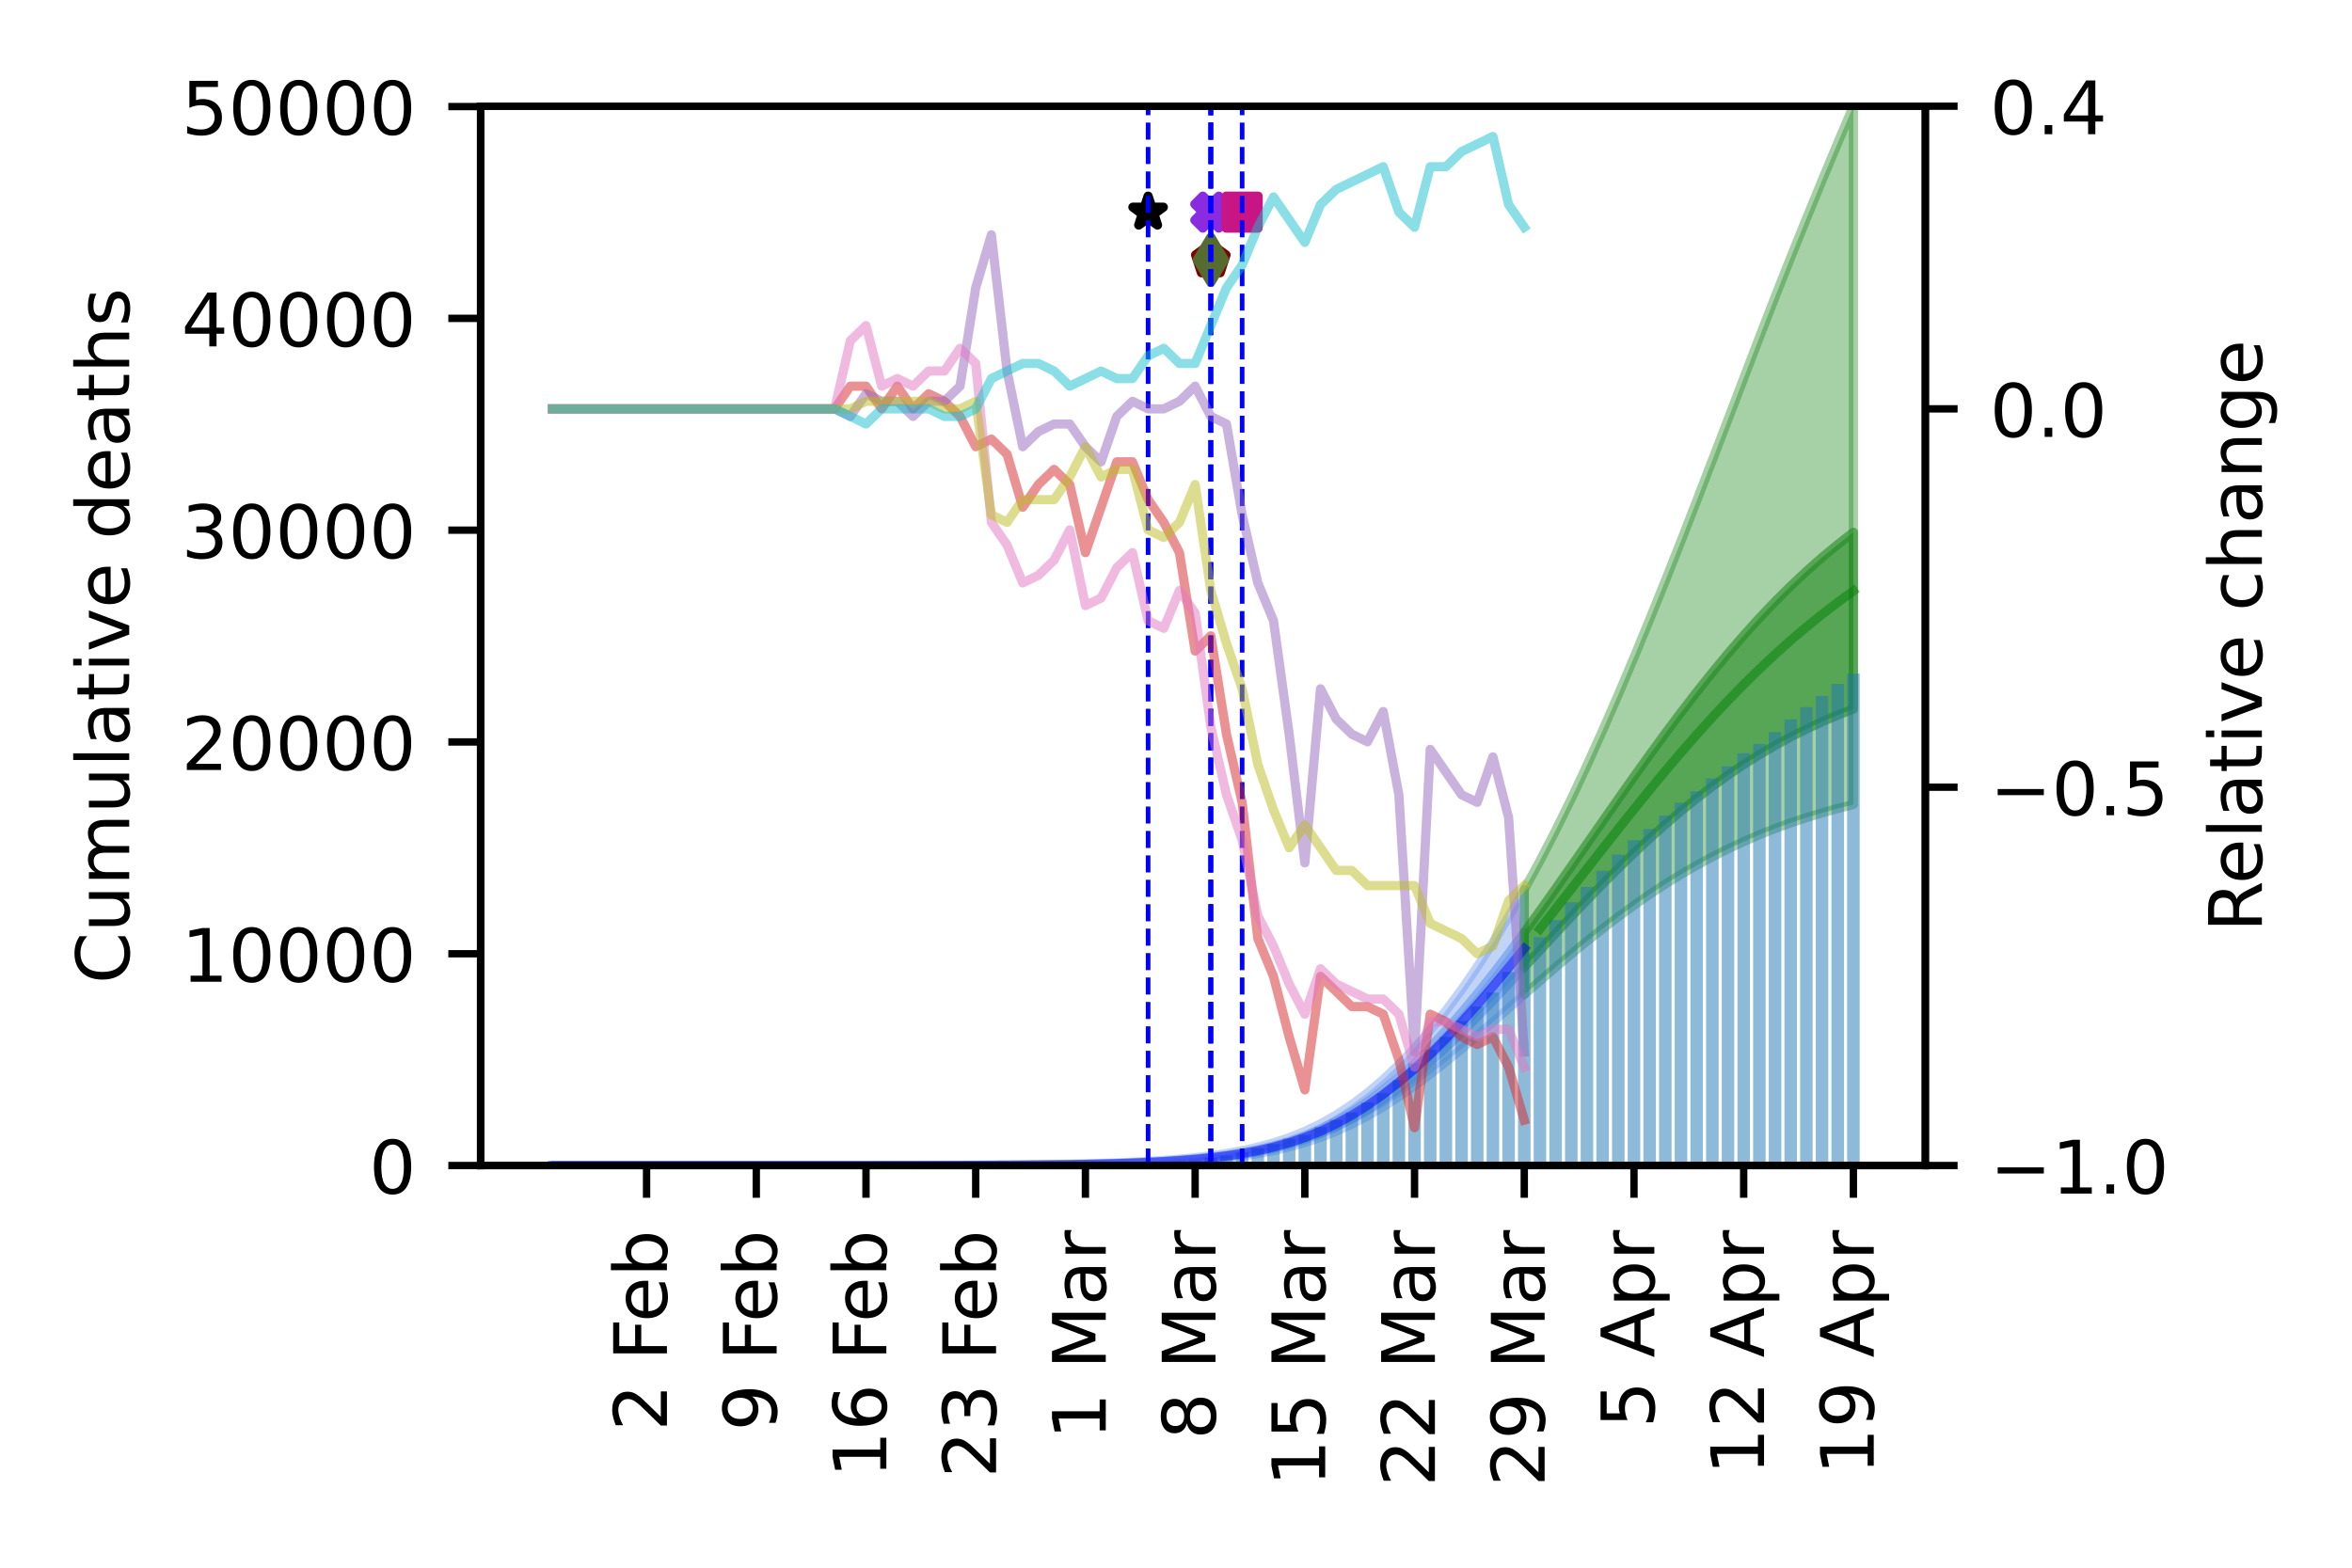 <?xml version="1.0" encoding="utf-8" standalone="no"?>
<!DOCTYPE svg PUBLIC "-//W3C//DTD SVG 1.1//EN"
  "http://www.w3.org/Graphics/SVG/1.1/DTD/svg11.dtd">
<!-- Created with matplotlib (https://matplotlib.org/) -->
<svg height="170.079pt" version="1.1" viewBox="0 0 255.118 170.079" width="255.118pt" xmlns="http://www.w3.org/2000/svg" xmlns:xlink="http://www.w3.org/1999/xlink">
 <defs>
  <style type="text/css">
*{stroke-linecap:butt;stroke-linejoin:round;}
  </style>
 </defs>
 <g id="figure_1">
  <g id="patch_1">
   <path d="M 0 170.079 
L 255.118 170.079 
L 255.118 0 
L 0 0 
z
" style="fill:#ffffff;"/>
  </g>
  <g id="axes_1">
   <g id="patch_2">
    <path d="M 52.13 126.449 
L 208.838 126.449 
L 208.838 11.52 
L 52.13 11.52 
z
" style="fill:#ffffff;"/>
   </g>
   <g id="PolyCollection_1">
    <defs>
     <path d="M 59.933 -43.63 
L 59.933 -43.63 
L 61.633 -43.63 
L 63.333 -43.63 
L 65.033 -43.63 
L 66.733 -43.63 
L 68.433 -43.63 
L 70.133 -43.63 
L 71.833 -43.63 
L 73.533 -43.63 
L 75.233 -43.63 
L 76.933 -43.63 
L 78.633 -43.63 
L 80.333 -43.63 
L 82.033 -43.63 
L 83.733 -43.63 
L 85.433 -43.63 
L 87.133 -43.631 
L 88.833 -43.631 
L 90.534 -43.631 
L 92.234 -43.631 
L 93.934 -43.632 
L 95.634 -43.633 
L 97.334 -43.633 
L 99.034 -43.634 
L 100.734 -43.636 
L 102.434 -43.637 
L 104.134 -43.639 
L 105.834 -43.642 
L 107.534 -43.646 
L 109.234 -43.65 
L 110.934 -43.656 
L 112.634 -43.665 
L 114.334 -43.676 
L 116.034 -43.691 
L 117.734 -43.711 
L 119.434 -43.737 
L 121.134 -43.771 
L 122.834 -43.815 
L 124.534 -43.87 
L 126.234 -43.94 
L 127.934 -44.029 
L 129.634 -44.139 
L 131.334 -44.277 
L 133.034 -44.449 
L 134.734 -44.662 
L 136.434 -44.925 
L 138.134 -45.249 
L 139.834 -45.645 
L 141.534 -46.121 
L 143.234 -46.689 
L 144.934 -47.36 
L 146.634 -48.133 
L 148.334 -49.014 
L 150.034 -50.001 
L 151.734 -51.091 
L 153.434 -52.278 
L 155.134 -53.545 
L 156.834 -54.886 
L 158.534 -56.285 
L 160.234 -57.728 
L 161.934 -59.2 
L 163.635 -60.688 
L 165.335 -62.181 
L 165.335 -73.564 
L 165.335 -73.564 
L 163.635 -70.608 
L 161.934 -67.811 
L 160.234 -65.183 
L 158.534 -62.718 
L 156.834 -60.43 
L 155.134 -58.31 
L 153.434 -56.354 
L 151.734 -54.572 
L 150.034 -52.959 
L 148.334 -51.512 
L 146.634 -50.232 
L 144.934 -49.113 
L 143.234 -48.149 
L 141.534 -47.332 
L 139.834 -46.649 
L 138.134 -46.085 
L 136.434 -45.623 
L 134.734 -45.247 
L 133.034 -44.94 
L 131.334 -44.69 
L 129.634 -44.486 
L 127.934 -44.32 
L 126.234 -44.185 
L 124.534 -44.075 
L 122.834 -43.986 
L 121.134 -43.915 
L 119.434 -43.858 
L 117.734 -43.812 
L 116.034 -43.776 
L 114.334 -43.747 
L 112.634 -43.725 
L 110.934 -43.707 
L 109.234 -43.692 
L 107.534 -43.68 
L 105.834 -43.671 
L 104.134 -43.663 
L 102.434 -43.657 
L 100.734 -43.652 
L 99.034 -43.648 
L 97.334 -43.644 
L 95.634 -43.641 
L 93.934 -43.639 
L 92.234 -43.637 
L 90.534 -43.636 
L 88.833 -43.634 
L 87.133 -43.633 
L 85.433 -43.633 
L 83.733 -43.632 
L 82.033 -43.631 
L 80.333 -43.631 
L 78.633 -43.631 
L 76.933 -43.63 
L 75.233 -43.63 
L 73.533 -43.63 
L 71.833 -43.63 
L 70.133 -43.63 
L 68.433 -43.63 
L 66.733 -43.63 
L 65.033 -43.63 
L 63.333 -43.63 
L 61.633 -43.63 
L 59.933 -43.63 
z
" id="md51351f645" style="stroke:#6495ed;stroke-opacity:0.4;"/>
    </defs>
    <g clip-path="url(#pddb52b0790)">
     <use style="fill:#6495ed;fill-opacity:0.4;stroke:#6495ed;stroke-opacity:0.4;" x="0" xlink:href="#md51351f645" y="170.079"/>
    </g>
   </g>
   <g id="PolyCollection_2">
    <defs>
     <path d="M 59.933 -43.63 
L 59.933 -43.63 
L 61.633 -43.63 
L 63.333 -43.63 
L 65.033 -43.63 
L 66.733 -43.63 
L 68.433 -43.63 
L 70.133 -43.63 
L 71.833 -43.63 
L 73.533 -43.63 
L 75.233 -43.63 
L 76.933 -43.63 
L 78.633 -43.63 
L 80.333 -43.63 
L 82.033 -43.63 
L 83.733 -43.631 
L 85.433 -43.631 
L 87.133 -43.631 
L 88.833 -43.631 
L 90.534 -43.632 
L 92.234 -43.633 
L 93.934 -43.633 
L 95.634 -43.634 
L 97.334 -43.635 
L 99.034 -43.637 
L 100.734 -43.639 
L 102.434 -43.641 
L 104.134 -43.644 
L 105.834 -43.648 
L 107.534 -43.653 
L 109.234 -43.66 
L 110.934 -43.668 
L 112.634 -43.678 
L 114.334 -43.692 
L 116.034 -43.711 
L 117.734 -43.735 
L 119.434 -43.767 
L 121.134 -43.807 
L 122.834 -43.858 
L 124.534 -43.923 
L 126.234 -44.005 
L 127.934 -44.106 
L 129.634 -44.233 
L 131.334 -44.389 
L 133.034 -44.583 
L 134.734 -44.823 
L 136.434 -45.119 
L 138.134 -45.482 
L 139.834 -45.924 
L 141.534 -46.459 
L 143.234 -47.096 
L 144.934 -47.846 
L 146.634 -48.714 
L 148.334 -49.705 
L 150.034 -50.819 
L 151.734 -52.054 
L 153.434 -53.405 
L 155.134 -54.863 
L 156.834 -56.418 
L 158.534 -58.058 
L 160.234 -59.766 
L 161.934 -61.526 
L 163.635 -63.324 
L 165.335 -65.145 
L 165.335 -68.921 
L 165.335 -68.921 
L 163.635 -66.627 
L 161.934 -64.401 
L 160.234 -62.26 
L 158.534 -60.22 
L 156.834 -58.287 
L 155.134 -56.472 
L 153.434 -54.783 
L 151.734 -53.232 
L 150.034 -51.818 
L 148.334 -50.547 
L 146.634 -49.419 
L 144.934 -48.433 
L 143.234 -47.584 
L 141.534 -46.863 
L 139.834 -46.259 
L 138.134 -45.759 
L 136.434 -45.349 
L 134.734 -45.016 
L 133.034 -44.746 
L 131.334 -44.527 
L 129.634 -44.349 
L 127.934 -44.204 
L 126.234 -44.087 
L 124.534 -43.993 
L 122.834 -43.917 
L 121.134 -43.856 
L 119.434 -43.808 
L 117.734 -43.77 
L 116.034 -43.74 
L 114.334 -43.716 
L 112.634 -43.698 
L 110.934 -43.684 
L 109.234 -43.673 
L 107.534 -43.665 
L 105.834 -43.658 
L 104.134 -43.652 
L 102.434 -43.648 
L 100.734 -43.644 
L 99.034 -43.641 
L 97.334 -43.639 
L 95.634 -43.637 
L 93.934 -43.636 
L 92.234 -43.634 
L 90.534 -43.633 
L 88.833 -43.633 
L 87.133 -43.632 
L 85.433 -43.632 
L 83.733 -43.631 
L 82.033 -43.631 
L 80.333 -43.631 
L 78.633 -43.63 
L 76.933 -43.63 
L 75.233 -43.63 
L 73.533 -43.63 
L 71.833 -43.63 
L 70.133 -43.63 
L 68.433 -43.63 
L 66.733 -43.63 
L 65.033 -43.63 
L 63.333 -43.63 
L 61.633 -43.63 
L 59.933 -43.63 
z
" id="m4c38c07d5e" style="stroke:#6495ed;stroke-opacity:0.6;"/>
    </defs>
    <g clip-path="url(#pddb52b0790)">
     <use style="fill:#6495ed;fill-opacity:0.6;stroke:#6495ed;stroke-opacity:0.6;" x="0" xlink:href="#m4c38c07d5e" y="170.079"/>
    </g>
   </g>
   <g id="PolyCollection_3">
    <defs>
     <path d="M 165.335 -73.564 
L 165.335 -62.181 
L 167.035 -63.667 
L 168.735 -65.135 
L 170.435 -66.574 
L 172.135 -67.973 
L 173.835 -69.323 
L 175.535 -70.622 
L 177.235 -71.865 
L 178.935 -73.048 
L 180.635 -74.164 
L 182.335 -75.216 
L 184.035 -76.202 
L 185.735 -77.124 
L 187.435 -77.983 
L 189.135 -78.779 
L 190.835 -79.514 
L 192.535 -80.19 
L 194.235 -80.81 
L 195.935 -81.377 
L 197.635 -81.895 
L 199.335 -82.367 
L 201.035 -82.795 
L 201.035 -158.559 
L 201.035 -158.559 
L 199.335 -154.567 
L 197.635 -150.498 
L 195.935 -146.354 
L 194.235 -142.138 
L 192.535 -137.85 
L 190.835 -133.468 
L 189.135 -129.025 
L 187.435 -124.573 
L 185.735 -120.144 
L 184.035 -115.748 
L 182.335 -111.37 
L 180.635 -107.076 
L 178.935 -102.87 
L 177.235 -98.749 
L 175.535 -94.721 
L 173.835 -90.828 
L 172.135 -87.052 
L 170.435 -83.424 
L 168.735 -79.979 
L 167.035 -76.688 
L 165.335 -73.564 
z
" id="m5adc6df5c8" style="stroke:#228b22;stroke-opacity:0.4;"/>
    </defs>
    <g clip-path="url(#pddb52b0790)">
     <use style="fill:#228b22;fill-opacity:0.4;stroke:#228b22;stroke-opacity:0.4;" x="0" xlink:href="#m5adc6df5c8" y="170.079"/>
    </g>
   </g>
   <g id="PolyCollection_4">
    <defs>
     <path d="M 165.335 -68.921 
L 165.335 -65.145 
L 167.035 -66.981 
L 168.735 -68.814 
L 170.435 -70.63 
L 172.135 -72.418 
L 173.835 -74.169 
L 175.535 -75.874 
L 177.235 -77.523 
L 178.935 -79.11 
L 180.635 -80.631 
L 182.335 -82.082 
L 184.035 -83.458 
L 185.735 -84.76 
L 187.435 -85.984 
L 189.135 -87.132 
L 190.835 -88.204 
L 192.535 -89.203 
L 194.235 -90.129 
L 195.935 -90.985 
L 197.635 -91.773 
L 199.335 -92.498 
L 201.035 -93.161 
L 201.035 -112.329 
L 201.035 -112.329 
L 199.335 -111.012 
L 197.635 -109.604 
L 195.935 -108.102 
L 194.235 -106.502 
L 192.535 -104.812 
L 190.835 -103.027 
L 189.135 -101.15 
L 187.435 -99.182 
L 185.735 -97.126 
L 184.035 -94.992 
L 182.335 -92.787 
L 180.635 -90.519 
L 178.935 -88.193 
L 177.235 -85.819 
L 175.535 -83.41 
L 173.835 -80.978 
L 172.135 -78.536 
L 170.435 -76.095 
L 168.735 -73.669 
L 167.035 -71.27 
L 165.335 -68.921 
z
" id="m7ac3689603" style="stroke:#228b22;stroke-opacity:0.6;"/>
    </defs>
    <g clip-path="url(#pddb52b0790)">
     <use style="fill:#228b22;fill-opacity:0.6;stroke:#228b22;stroke-opacity:0.6;" x="0" xlink:href="#m7ac3689603" y="170.079"/>
    </g>
   </g>
   <g id="PathCollection_1">
    <defs>
     <path d="M -0.866 1.732 
L 0 0.866 
L 0.866 1.732 
L 1.732 0.866 
L 0.866 0 
L 1.732 -0.866 
L 0.866 -1.732 
L 0 -0.866 
L -0.866 -1.732 
L -1.732 -0.866 
L -0.866 0 
L -1.732 0.866 
z
" id="m93d9626626" style="stroke:#8a2be2;"/>
    </defs>
    <g clip-path="url(#pddb52b0790)">
     <use style="fill:#8a2be2;stroke:#8a2be2;" x="131.334" xlink:href="#m93d9626626" y="23.013"/>
    </g>
   </g>
   <g id="PathCollection_2">
    <defs>
     <path d="M 0 -1.732 
L -0.389 -0.535 
L -1.647 -0.535 
L -0.629 0.204 
L -1.018 1.401 
L -0 0.662 
L 1.018 1.401 
L 0.629 0.204 
L 1.647 -0.535 
L 0.389 -0.535 
z
" id="md400be4f71" style="stroke:#000000;"/>
    </defs>
    <g clip-path="url(#pddb52b0790)">
     <use style="stroke:#000000;" x="124.534" xlink:href="#md400be4f71" y="23.013"/>
    </g>
   </g>
   <g id="PathCollection_3">
    <defs>
     <path d="M -1.732 1.732 
L 1.732 1.732 
L 1.732 -1.732 
L -1.732 -1.732 
z
" id="ma8d03a7ec2" style="stroke:#c71585;"/>
    </defs>
    <g clip-path="url(#pddb52b0790)">
     <use style="fill:#c71585;stroke:#c71585;" x="134.734" xlink:href="#ma8d03a7ec2" y="23.013"/>
    </g>
   </g>
   <g id="PathCollection_4">
    <defs>
     <path d="M 0 -1.732 
L -1.647 -0.535 
L -1.018 1.401 
L 1.018 1.401 
L 1.647 -0.535 
z
" id="m47f28c1919" style="stroke:#800000;"/>
    </defs>
    <g clip-path="url(#pddb52b0790)">
     <use style="fill:#800000;stroke:#800000;" x="131.334" xlink:href="#m47f28c1919" y="28.185"/>
    </g>
   </g>
   <g id="PathCollection_5">
    <defs>
     <path d="M -0 2.449 
L 1.47 0 
L 0 -2.449 
L -1.47 -0 
z
" id="m2d0de23f9d" style="stroke:#556b2f;"/>
    </defs>
    <g clip-path="url(#pddb52b0790)">
     <use style="fill:#556b2f;stroke:#556b2f;" x="131.334" xlink:href="#m2d0de23f9d" y="28.185"/>
    </g>
   </g>
   <g id="patch_3">
    <path clip-path="url(#pddb52b0790)" d="M 59.253 126.449 
L 60.613 126.449 
L 60.613 126.449 
L 59.253 126.449 
z
" style="fill:#1f77b4;opacity:0.5;"/>
   </g>
   <g id="patch_4">
    <path clip-path="url(#pddb52b0790)" d="M 60.953 126.449 
L 62.313 126.449 
L 62.313 126.449 
L 60.953 126.449 
z
" style="fill:#1f77b4;opacity:0.5;"/>
   </g>
   <g id="patch_5">
    <path clip-path="url(#pddb52b0790)" d="M 62.653 126.449 
L 64.013 126.449 
L 64.013 126.449 
L 62.653 126.449 
z
" style="fill:#1f77b4;opacity:0.5;"/>
   </g>
   <g id="patch_6">
    <path clip-path="url(#pddb52b0790)" d="M 64.353 126.449 
L 65.713 126.449 
L 65.713 126.449 
L 64.353 126.449 
z
" style="fill:#1f77b4;opacity:0.5;"/>
   </g>
   <g id="patch_7">
    <path clip-path="url(#pddb52b0790)" d="M 66.053 126.449 
L 67.413 126.449 
L 67.413 126.449 
L 66.053 126.449 
z
" style="fill:#1f77b4;opacity:0.5;"/>
   </g>
   <g id="patch_8">
    <path clip-path="url(#pddb52b0790)" d="M 67.753 126.449 
L 69.113 126.449 
L 69.113 126.449 
L 67.753 126.449 
z
" style="fill:#1f77b4;opacity:0.5;"/>
   </g>
   <g id="patch_9">
    <path clip-path="url(#pddb52b0790)" d="M 69.453 126.449 
L 70.813 126.449 
L 70.813 126.449 
L 69.453 126.449 
z
" style="fill:#1f77b4;opacity:0.5;"/>
   </g>
   <g id="patch_10">
    <path clip-path="url(#pddb52b0790)" d="M 71.153 126.449 
L 72.513 126.449 
L 72.513 126.449 
L 71.153 126.449 
z
" style="fill:#1f77b4;opacity:0.5;"/>
   </g>
   <g id="patch_11">
    <path clip-path="url(#pddb52b0790)" d="M 72.853 126.449 
L 74.213 126.449 
L 74.213 126.449 
L 72.853 126.449 
z
" style="fill:#1f77b4;opacity:0.5;"/>
   </g>
   <g id="patch_12">
    <path clip-path="url(#pddb52b0790)" d="M 74.553 126.449 
L 75.913 126.449 
L 75.913 126.449 
L 74.553 126.449 
z
" style="fill:#1f77b4;opacity:0.5;"/>
   </g>
   <g id="patch_13">
    <path clip-path="url(#pddb52b0790)" d="M 76.253 126.449 
L 77.613 126.449 
L 77.613 126.449 
L 76.253 126.449 
z
" style="fill:#1f77b4;opacity:0.5;"/>
   </g>
   <g id="patch_14">
    <path clip-path="url(#pddb52b0790)" d="M 77.953 126.449 
L 79.313 126.449 
L 79.313 126.449 
L 77.953 126.449 
z
" style="fill:#1f77b4;opacity:0.5;"/>
   </g>
   <g id="patch_15">
    <path clip-path="url(#pddb52b0790)" d="M 79.653 126.449 
L 81.013 126.449 
L 81.013 126.449 
L 79.653 126.449 
z
" style="fill:#1f77b4;opacity:0.5;"/>
   </g>
   <g id="patch_16">
    <path clip-path="url(#pddb52b0790)" d="M 81.353 126.449 
L 82.713 126.449 
L 82.713 126.449 
L 81.353 126.449 
z
" style="fill:#1f77b4;opacity:0.5;"/>
   </g>
   <g id="patch_17">
    <path clip-path="url(#pddb52b0790)" d="M 83.053 126.449 
L 84.413 126.449 
L 84.413 126.449 
L 83.053 126.449 
z
" style="fill:#1f77b4;opacity:0.5;"/>
   </g>
   <g id="patch_18">
    <path clip-path="url(#pddb52b0790)" d="M 84.753 126.449 
L 86.113 126.449 
L 86.113 126.449 
L 84.753 126.449 
z
" style="fill:#1f77b4;opacity:0.5;"/>
   </g>
   <g id="patch_19">
    <path clip-path="url(#pddb52b0790)" d="M 86.453 126.449 
L 87.813 126.449 
L 87.813 126.449 
L 86.453 126.449 
z
" style="fill:#1f77b4;opacity:0.5;"/>
   </g>
   <g id="patch_20">
    <path clip-path="url(#pddb52b0790)" d="M 88.153 126.449 
L 89.514 126.449 
L 89.514 126.449 
L 88.153 126.449 
z
" style="fill:#1f77b4;opacity:0.5;"/>
   </g>
   <g id="patch_21">
    <path clip-path="url(#pddb52b0790)" d="M 89.854 126.449 
L 91.214 126.449 
L 91.214 126.449 
L 89.854 126.449 
z
" style="fill:#1f77b4;opacity:0.5;"/>
   </g>
   <g id="patch_22">
    <path clip-path="url(#pddb52b0790)" d="M 91.554 126.449 
L 92.914 126.449 
L 92.914 126.449 
L 91.554 126.449 
z
" style="fill:#1f77b4;opacity:0.5;"/>
   </g>
   <g id="patch_23">
    <path clip-path="url(#pddb52b0790)" d="M 93.254 126.449 
L 94.614 126.449 
L 94.614 126.449 
L 93.254 126.449 
z
" style="fill:#1f77b4;opacity:0.5;"/>
   </g>
   <g id="patch_24">
    <path clip-path="url(#pddb52b0790)" d="M 94.954 126.449 
L 96.314 126.449 
L 96.314 126.449 
L 94.954 126.449 
z
" style="fill:#1f77b4;opacity:0.5;"/>
   </g>
   <g id="patch_25">
    <path clip-path="url(#pddb52b0790)" d="M 96.654 126.449 
L 98.014 126.449 
L 98.014 126.449 
L 96.654 126.449 
z
" style="fill:#1f77b4;opacity:0.5;"/>
   </g>
   <g id="patch_26">
    <path clip-path="url(#pddb52b0790)" d="M 98.354 126.449 
L 99.714 126.449 
L 99.714 126.449 
L 98.354 126.449 
z
" style="fill:#1f77b4;opacity:0.5;"/>
   </g>
   <g id="patch_27">
    <path clip-path="url(#pddb52b0790)" d="M 100.054 126.449 
L 101.414 126.449 
L 101.414 126.449 
L 100.054 126.449 
z
" style="fill:#1f77b4;opacity:0.5;"/>
   </g>
   <g id="patch_28">
    <path clip-path="url(#pddb52b0790)" d="M 101.754 126.449 
L 103.114 126.449 
L 103.114 126.449 
L 101.754 126.449 
z
" style="fill:#1f77b4;opacity:0.5;"/>
   </g>
   <g id="patch_29">
    <path clip-path="url(#pddb52b0790)" d="M 103.454 126.449 
L 104.814 126.449 
L 104.814 126.449 
L 103.454 126.449 
z
" style="fill:#1f77b4;opacity:0.5;"/>
   </g>
   <g id="patch_30">
    <path clip-path="url(#pddb52b0790)" d="M 105.154 126.449 
L 106.514 126.449 
L 106.514 126.444 
L 105.154 126.444 
z
" style="fill:#1f77b4;opacity:0.5;"/>
   </g>
   <g id="patch_31">
    <path clip-path="url(#pddb52b0790)" d="M 106.854 126.449 
L 108.214 126.449 
L 108.214 126.444 
L 106.854 126.444 
z
" style="fill:#1f77b4;opacity:0.5;"/>
   </g>
   <g id="patch_32">
    <path clip-path="url(#pddb52b0790)" d="M 108.554 126.449 
L 109.914 126.449 
L 109.914 126.435 
L 108.554 126.435 
z
" style="fill:#1f77b4;opacity:0.5;"/>
   </g>
   <g id="patch_33">
    <path clip-path="url(#pddb52b0790)" d="M 110.254 126.449 
L 111.614 126.449 
L 111.614 126.423 
L 110.254 126.423 
z
" style="fill:#1f77b4;opacity:0.5;"/>
   </g>
   <g id="patch_34">
    <path clip-path="url(#pddb52b0790)" d="M 111.954 126.449 
L 113.314 126.449 
L 113.314 126.421 
L 111.954 126.421 
z
" style="fill:#1f77b4;opacity:0.5;"/>
   </g>
   <g id="patch_35">
    <path clip-path="url(#pddb52b0790)" d="M 113.654 126.449 
L 115.014 126.449 
L 115.014 126.41 
L 113.654 126.41 
z
" style="fill:#1f77b4;opacity:0.5;"/>
   </g>
   <g id="patch_36">
    <path clip-path="url(#pddb52b0790)" d="M 115.354 126.449 
L 116.714 126.449 
L 116.714 126.4 
L 115.354 126.4 
z
" style="fill:#1f77b4;opacity:0.5;"/>
   </g>
   <g id="patch_37">
    <path clip-path="url(#pddb52b0790)" d="M 117.054 126.449 
L 118.414 126.449 
L 118.414 126.382 
L 117.054 126.382 
z
" style="fill:#1f77b4;opacity:0.5;"/>
   </g>
   <g id="patch_38">
    <path clip-path="url(#pddb52b0790)" d="M 118.754 126.449 
L 120.114 126.449 
L 120.114 126.368 
L 118.754 126.368 
z
" style="fill:#1f77b4;opacity:0.5;"/>
   </g>
   <g id="patch_39">
    <path clip-path="url(#pddb52b0790)" d="M 120.454 126.449 
L 121.814 126.449 
L 121.814 126.329 
L 120.454 126.329 
z
" style="fill:#1f77b4;opacity:0.5;"/>
   </g>
   <g id="patch_40">
    <path clip-path="url(#pddb52b0790)" d="M 122.154 126.449 
L 123.514 126.449 
L 123.514 126.265 
L 122.154 126.265 
z
" style="fill:#1f77b4;opacity:0.5;"/>
   </g>
   <g id="patch_41">
    <path clip-path="url(#pddb52b0790)" d="M 123.854 126.449 
L 125.214 126.449 
L 125.214 126.203 
L 123.854 126.203 
z
" style="fill:#1f77b4;opacity:0.5;"/>
   </g>
   <g id="patch_42">
    <path clip-path="url(#pddb52b0790)" d="M 125.554 126.449 
L 126.914 126.449 
L 126.914 126.109 
L 125.554 126.109 
z
" style="fill:#1f77b4;opacity:0.5;"/>
   </g>
   <g id="patch_43">
    <path clip-path="url(#pddb52b0790)" d="M 127.254 126.449 
L 128.614 126.449 
L 128.614 125.996 
L 127.254 125.996 
z
" style="fill:#1f77b4;opacity:0.5;"/>
   </g>
   <g id="patch_44">
    <path clip-path="url(#pddb52b0790)" d="M 128.954 126.449 
L 130.314 126.449 
L 130.314 125.913 
L 128.954 125.913 
z
" style="fill:#1f77b4;opacity:0.5;"/>
   </g>
   <g id="patch_45">
    <path clip-path="url(#pddb52b0790)" d="M 130.654 126.449 
L 132.014 126.449 
L 132.014 125.608 
L 130.654 125.608 
z
" style="fill:#1f77b4;opacity:0.5;"/>
   </g>
   <g id="patch_46">
    <path clip-path="url(#pddb52b0790)" d="M 132.354 126.449 
L 133.714 126.449 
L 133.714 125.383 
L 132.354 125.383 
z
" style="fill:#1f77b4;opacity:0.5;"/>
   </g>
   <g id="patch_47">
    <path clip-path="url(#pddb52b0790)" d="M 134.054 126.449 
L 135.414 126.449 
L 135.414 124.999 
L 134.054 124.999 
z
" style="fill:#1f77b4;opacity:0.5;"/>
   </g>
   <g id="patch_48">
    <path clip-path="url(#pddb52b0790)" d="M 135.754 126.449 
L 137.114 126.449 
L 137.114 124.549 
L 135.754 124.549 
z
" style="fill:#1f77b4;opacity:0.5;"/>
   </g>
   <g id="patch_49">
    <path clip-path="url(#pddb52b0790)" d="M 137.454 126.449 
L 138.814 126.449 
L 138.814 124.114 
L 137.454 124.114 
z
" style="fill:#1f77b4;opacity:0.5;"/>
   </g>
   <g id="patch_50">
    <path clip-path="url(#pddb52b0790)" d="M 139.154 126.449 
L 140.514 126.449 
L 140.514 123.535 
L 139.154 123.535 
z
" style="fill:#1f77b4;opacity:0.5;"/>
   </g>
   <g id="patch_51">
    <path clip-path="url(#pddb52b0790)" d="M 140.854 126.449 
L 142.214 126.449 
L 142.214 123.138 
L 140.854 123.138 
z
" style="fill:#1f77b4;opacity:0.5;"/>
   </g>
   <g id="patch_52">
    <path clip-path="url(#pddb52b0790)" d="M 142.554 126.449 
L 143.914 126.449 
L 143.914 122.288 
L 142.554 122.288 
z
" style="fill:#1f77b4;opacity:0.5;"/>
   </g>
   <g id="patch_53">
    <path clip-path="url(#pddb52b0790)" d="M 144.254 126.449 
L 145.614 126.449 
L 145.614 121.49 
L 144.254 121.49 
z
" style="fill:#1f77b4;opacity:0.5;"/>
   </g>
   <g id="patch_54">
    <path clip-path="url(#pddb52b0790)" d="M 145.954 126.449 
L 147.314 126.449 
L 147.314 120.693 
L 145.954 120.693 
z
" style="fill:#1f77b4;opacity:0.5;"/>
   </g>
   <g id="patch_55">
    <path clip-path="url(#pddb52b0790)" d="M 147.654 126.449 
L 149.014 126.449 
L 149.014 119.606 
L 147.654 119.606 
z
" style="fill:#1f77b4;opacity:0.5;"/>
   </g>
   <g id="patch_56">
    <path clip-path="url(#pddb52b0790)" d="M 149.354 126.449 
L 150.714 126.449 
L 150.714 118.62 
L 149.354 118.62 
z
" style="fill:#1f77b4;opacity:0.5;"/>
   </g>
   <g id="patch_57">
    <path clip-path="url(#pddb52b0790)" d="M 151.054 126.449 
L 152.414 126.449 
L 152.414 117.184 
L 151.054 117.184 
z
" style="fill:#1f77b4;opacity:0.5;"/>
   </g>
   <g id="patch_58">
    <path clip-path="url(#pddb52b0790)" d="M 152.754 126.449 
L 154.114 126.449 
L 154.114 115.358 
L 152.754 115.358 
z
" style="fill:#1f77b4;opacity:0.5;"/>
   </g>
   <g id="patch_59">
    <path clip-path="url(#pddb52b0790)" d="M 154.454 126.449 
L 155.814 126.449 
L 155.814 113.866 
L 154.454 113.866 
z
" style="fill:#1f77b4;opacity:0.5;"/>
   </g>
   <g id="patch_60">
    <path clip-path="url(#pddb52b0790)" d="M 156.154 126.449 
L 157.514 126.449 
L 157.514 112.485 
L 156.154 112.485 
z
" style="fill:#1f77b4;opacity:0.5;"/>
   </g>
   <g id="patch_61">
    <path clip-path="url(#pddb52b0790)" d="M 157.854 126.449 
L 159.214 126.449 
L 159.214 110.778 
L 157.854 110.778 
z
" style="fill:#1f77b4;opacity:0.5;"/>
   </g>
   <g id="patch_62">
    <path clip-path="url(#pddb52b0790)" d="M 159.554 126.449 
L 160.914 126.449 
L 160.914 109.204 
L 159.554 109.204 
z
" style="fill:#1f77b4;opacity:0.5;"/>
   </g>
   <g id="patch_63">
    <path clip-path="url(#pddb52b0790)" d="M 161.254 126.449 
L 162.614 126.449 
L 162.614 107.688 
L 161.254 107.688 
z
" style="fill:#1f77b4;opacity:0.5;"/>
   </g>
   <g id="patch_64">
    <path clip-path="url(#pddb52b0790)" d="M 162.954 126.449 
L 164.315 126.449 
L 164.315 105.457 
L 162.954 105.457 
z
" style="fill:#1f77b4;opacity:0.5;"/>
   </g>
   <g id="patch_65">
    <path clip-path="url(#pddb52b0790)" d="M 164.655 126.449 
L 166.015 126.449 
L 166.015 103.419 
L 164.655 103.419 
z
" style="fill:#1f77b4;opacity:0.5;"/>
   </g>
   <g id="patch_66">
    <path clip-path="url(#pddb52b0790)" d="M 166.355 126.449 
L 167.715 126.449 
L 167.715 101.677 
L 166.355 101.677 
z
" style="fill:#1f77b4;opacity:0.5;"/>
   </g>
   <g id="patch_67">
    <path clip-path="url(#pddb52b0790)" d="M 168.055 126.449 
L 169.415 126.449 
L 169.415 99.816 
L 168.055 99.816 
z
" style="fill:#1f77b4;opacity:0.5;"/>
   </g>
   <g id="patch_68">
    <path clip-path="url(#pddb52b0790)" d="M 169.755 126.449 
L 171.115 126.449 
L 171.115 97.888 
L 169.755 97.888 
z
" style="fill:#1f77b4;opacity:0.5;"/>
   </g>
   <g id="patch_69">
    <path clip-path="url(#pddb52b0790)" d="M 171.455 126.449 
L 172.815 126.449 
L 172.815 96.218 
L 171.455 96.218 
z
" style="fill:#1f77b4;opacity:0.5;"/>
   </g>
   <g id="patch_70">
    <path clip-path="url(#pddb52b0790)" d="M 173.155 126.449 
L 174.515 126.449 
L 174.515 94.471 
L 173.155 94.471 
z
" style="fill:#1f77b4;opacity:0.5;"/>
   </g>
   <g id="patch_71">
    <path clip-path="url(#pddb52b0790)" d="M 174.855 126.449 
L 176.215 126.449 
L 176.215 92.716 
L 174.855 92.716 
z
" style="fill:#1f77b4;opacity:0.5;"/>
   </g>
   <g id="patch_72">
    <path clip-path="url(#pddb52b0790)" d="M 176.555 126.449 
L 177.915 126.449 
L 177.915 91.151 
L 176.555 91.151 
z
" style="fill:#1f77b4;opacity:0.5;"/>
   </g>
   <g id="patch_73">
    <path clip-path="url(#pddb52b0790)" d="M 178.255 126.449 
L 179.615 126.449 
L 179.615 89.94 
L 178.255 89.94 
z
" style="fill:#1f77b4;opacity:0.5;"/>
   </g>
   <g id="patch_74">
    <path clip-path="url(#pddb52b0790)" d="M 179.955 126.449 
L 181.315 126.449 
L 181.315 88.479 
L 179.955 88.479 
z
" style="fill:#1f77b4;opacity:0.5;"/>
   </g>
   <g id="patch_75">
    <path clip-path="url(#pddb52b0790)" d="M 181.655 126.449 
L 183.015 126.449 
L 183.015 87.091 
L 181.655 87.091 
z
" style="fill:#1f77b4;opacity:0.5;"/>
   </g>
   <g id="patch_76">
    <path clip-path="url(#pddb52b0790)" d="M 183.355 126.449 
L 184.715 126.449 
L 184.715 85.85 
L 183.355 85.85 
z
" style="fill:#1f77b4;opacity:0.5;"/>
   </g>
   <g id="patch_77">
    <path clip-path="url(#pddb52b0790)" d="M 185.055 126.449 
L 186.415 126.449 
L 186.415 84.444 
L 185.055 84.444 
z
" style="fill:#1f77b4;opacity:0.5;"/>
   </g>
   <g id="patch_78">
    <path clip-path="url(#pddb52b0790)" d="M 186.755 126.449 
L 188.115 126.449 
L 188.115 83.134 
L 186.755 83.134 
z
" style="fill:#1f77b4;opacity:0.5;"/>
   </g>
   <g id="patch_79">
    <path clip-path="url(#pddb52b0790)" d="M 188.455 126.449 
L 189.815 126.449 
L 189.815 81.712 
L 188.455 81.712 
z
" style="fill:#1f77b4;opacity:0.5;"/>
   </g>
   <g id="patch_80">
    <path clip-path="url(#pddb52b0790)" d="M 190.155 126.449 
L 191.515 126.449 
L 191.515 80.722 
L 190.155 80.722 
z
" style="fill:#1f77b4;opacity:0.5;"/>
   </g>
   <g id="patch_81">
    <path clip-path="url(#pddb52b0790)" d="M 191.855 126.449 
L 193.215 126.449 
L 193.215 79.426 
L 191.855 79.426 
z
" style="fill:#1f77b4;opacity:0.5;"/>
   </g>
   <g id="patch_82">
    <path clip-path="url(#pddb52b0790)" d="M 193.555 126.449 
L 194.915 126.449 
L 194.915 78.038 
L 193.555 78.038 
z
" style="fill:#1f77b4;opacity:0.5;"/>
   </g>
   <g id="patch_83">
    <path clip-path="url(#pddb52b0790)" d="M 195.255 126.449 
L 196.615 126.449 
L 196.615 76.71 
L 195.255 76.71 
z
" style="fill:#1f77b4;opacity:0.5;"/>
   </g>
   <g id="patch_84">
    <path clip-path="url(#pddb52b0790)" d="M 196.955 126.449 
L 198.315 126.449 
L 198.315 75.504 
L 196.955 75.504 
z
" style="fill:#1f77b4;opacity:0.5;"/>
   </g>
   <g id="patch_85">
    <path clip-path="url(#pddb52b0790)" d="M 198.655 126.449 
L 200.015 126.449 
L 200.015 74.182 
L 198.655 74.182 
z
" style="fill:#1f77b4;opacity:0.5;"/>
   </g>
   <g id="patch_86">
    <path clip-path="url(#pddb52b0790)" d="M 200.355 126.449 
L 201.715 126.449 
L 201.715 73.08 
L 200.355 73.08 
z
" style="fill:#1f77b4;opacity:0.5;"/>
   </g>
   <g id="matplotlib.axis_1">
    <g id="xtick_1">
     <g id="line2d_1">
      <defs>
       <path d="M 0 0 
L 0 3.5 
" id="me2e25a850c" style="stroke:#000000;stroke-width:0.8;"/>
      </defs>
      <g>
       <use style="stroke:#000000;stroke-width:0.8;" x="201.035" xlink:href="#me2e25a850c" y="126.449"/>
      </g>
     </g>
     <g id="text_1">
      <!-- 19 Apr -->
      <defs>
       <path d="M 12.406 8.297 
L 28.516 8.297 
L 28.516 63.922 
L 10.984 60.406 
L 10.984 69.391 
L 28.422 72.906 
L 38.281 72.906 
L 38.281 8.297 
L 54.391 8.297 
L 54.391 0 
L 12.406 0 
z
" id="DejaVuSans-49"/>
       <path d="M 10.984 1.516 
L 10.984 10.5 
Q 14.703 8.734 18.5 7.812 
Q 22.312 6.891 25.984 6.891 
Q 35.75 6.891 40.891 13.453 
Q 46.047 20.016 46.781 33.406 
Q 43.953 29.203 39.594 26.953 
Q 35.25 24.703 29.984 24.703 
Q 19.047 24.703 12.672 31.312 
Q 6.297 37.938 6.297 49.422 
Q 6.297 60.641 12.938 67.422 
Q 19.578 74.219 30.609 74.219 
Q 43.266 74.219 49.922 64.516 
Q 56.594 54.828 56.594 36.375 
Q 56.594 19.141 48.406 8.859 
Q 40.234 -1.422 26.422 -1.422 
Q 22.703 -1.422 18.891 -0.688 
Q 15.094 0.047 10.984 1.516 
z
M 30.609 32.422 
Q 37.25 32.422 41.125 36.953 
Q 45.016 41.5 45.016 49.422 
Q 45.016 57.281 41.125 61.844 
Q 37.25 66.406 30.609 66.406 
Q 23.969 66.406 20.094 61.844 
Q 16.219 57.281 16.219 49.422 
Q 16.219 41.5 20.094 36.953 
Q 23.969 32.422 30.609 32.422 
z
" id="DejaVuSans-57"/>
       <path id="DejaVuSans-32"/>
       <path d="M 34.188 63.188 
L 20.797 26.906 
L 47.609 26.906 
z
M 28.609 72.906 
L 39.797 72.906 
L 67.578 0 
L 57.328 0 
L 50.688 18.703 
L 17.828 18.703 
L 11.188 0 
L 0.781 0 
z
" id="DejaVuSans-65"/>
       <path d="M 18.109 8.203 
L 18.109 -20.797 
L 9.078 -20.797 
L 9.078 54.688 
L 18.109 54.688 
L 18.109 46.391 
Q 20.953 51.266 25.266 53.625 
Q 29.594 56 35.594 56 
Q 45.562 56 51.781 48.094 
Q 58.016 40.188 58.016 27.297 
Q 58.016 14.406 51.781 6.484 
Q 45.562 -1.422 35.594 -1.422 
Q 29.594 -1.422 25.266 0.953 
Q 20.953 3.328 18.109 8.203 
z
M 48.688 27.297 
Q 48.688 37.203 44.609 42.844 
Q 40.531 48.484 33.406 48.484 
Q 26.266 48.484 22.188 42.844 
Q 18.109 37.203 18.109 27.297 
Q 18.109 17.391 22.188 11.75 
Q 26.266 6.109 33.406 6.109 
Q 40.531 6.109 44.609 11.75 
Q 48.688 17.391 48.688 27.297 
z
" id="DejaVuSans-112"/>
       <path d="M 41.109 46.297 
Q 39.594 47.172 37.812 47.578 
Q 36.031 48 33.891 48 
Q 26.266 48 22.188 43.047 
Q 18.109 38.094 18.109 28.812 
L 18.109 0 
L 9.078 0 
L 9.078 54.688 
L 18.109 54.688 
L 18.109 46.188 
Q 20.953 51.172 25.484 53.578 
Q 30.031 56 36.531 56 
Q 37.453 56 38.578 55.875 
Q 39.703 55.766 41.062 55.516 
z
" id="DejaVuSans-114"/>
      </defs>
      <g transform="translate(203.243 160.011)rotate(-90)scale(0.08 -0.08)">
       <use xlink:href="#DejaVuSans-49"/>
       <use x="63.623" xlink:href="#DejaVuSans-57"/>
       <use x="127.246" xlink:href="#DejaVuSans-32"/>
       <use x="159.033" xlink:href="#DejaVuSans-65"/>
       <use x="227.441" xlink:href="#DejaVuSans-112"/>
       <use x="290.918" xlink:href="#DejaVuSans-114"/>
      </g>
     </g>
    </g>
    <g id="xtick_2">
     <g id="line2d_2">
      <g>
       <use style="stroke:#000000;stroke-width:0.8;" x="189.135" xlink:href="#me2e25a850c" y="126.449"/>
      </g>
     </g>
     <g id="text_2">
      <!-- 12 Apr -->
      <defs>
       <path d="M 19.188 8.297 
L 53.609 8.297 
L 53.609 0 
L 7.328 0 
L 7.328 8.297 
Q 12.938 14.109 22.625 23.891 
Q 32.328 33.688 34.812 36.531 
Q 39.547 41.844 41.422 45.531 
Q 43.312 49.219 43.312 52.781 
Q 43.312 58.594 39.234 62.25 
Q 35.156 65.922 28.609 65.922 
Q 23.969 65.922 18.812 64.312 
Q 13.672 62.703 7.812 59.422 
L 7.812 69.391 
Q 13.766 71.781 18.938 73 
Q 24.125 74.219 28.422 74.219 
Q 39.75 74.219 46.484 68.547 
Q 53.219 62.891 53.219 53.422 
Q 53.219 48.922 51.531 44.891 
Q 49.859 40.875 45.406 35.406 
Q 44.188 33.984 37.641 27.219 
Q 31.109 20.453 19.188 8.297 
z
" id="DejaVuSans-50"/>
      </defs>
      <g transform="translate(191.342 160.011)rotate(-90)scale(0.08 -0.08)">
       <use xlink:href="#DejaVuSans-49"/>
       <use x="63.623" xlink:href="#DejaVuSans-50"/>
       <use x="127.246" xlink:href="#DejaVuSans-32"/>
       <use x="159.033" xlink:href="#DejaVuSans-65"/>
       <use x="227.441" xlink:href="#DejaVuSans-112"/>
       <use x="290.918" xlink:href="#DejaVuSans-114"/>
      </g>
     </g>
    </g>
    <g id="xtick_3">
     <g id="line2d_3">
      <g>
       <use style="stroke:#000000;stroke-width:0.8;" x="177.235" xlink:href="#me2e25a850c" y="126.449"/>
      </g>
     </g>
     <g id="text_3">
      <!-- 5 Apr -->
      <defs>
       <path d="M 10.797 72.906 
L 49.516 72.906 
L 49.516 64.594 
L 19.828 64.594 
L 19.828 46.734 
Q 21.969 47.469 24.109 47.828 
Q 26.266 48.188 28.422 48.188 
Q 40.625 48.188 47.75 41.5 
Q 54.891 34.812 54.891 23.391 
Q 54.891 11.625 47.562 5.094 
Q 40.234 -1.422 26.906 -1.422 
Q 22.312 -1.422 17.547 -0.641 
Q 12.797 0.141 7.719 1.703 
L 7.719 11.625 
Q 12.109 9.234 16.797 8.062 
Q 21.484 6.891 26.703 6.891 
Q 35.156 6.891 40.078 11.328 
Q 45.016 15.766 45.016 23.391 
Q 45.016 31 40.078 35.438 
Q 35.156 39.891 26.703 39.891 
Q 22.75 39.891 18.812 39.016 
Q 14.891 38.141 10.797 36.281 
z
" id="DejaVuSans-53"/>
      </defs>
      <g transform="translate(179.442 154.921)rotate(-90)scale(0.08 -0.08)">
       <use xlink:href="#DejaVuSans-53"/>
       <use x="63.623" xlink:href="#DejaVuSans-32"/>
       <use x="95.41" xlink:href="#DejaVuSans-65"/>
       <use x="163.818" xlink:href="#DejaVuSans-112"/>
       <use x="227.295" xlink:href="#DejaVuSans-114"/>
      </g>
     </g>
    </g>
    <g id="xtick_4">
     <g id="line2d_4">
      <g>
       <use style="stroke:#000000;stroke-width:0.8;" x="165.335" xlink:href="#me2e25a850c" y="126.449"/>
      </g>
     </g>
     <g id="text_4">
      <!-- 29 Mar -->
      <defs>
       <path d="M 9.812 72.906 
L 24.516 72.906 
L 43.109 23.297 
L 61.812 72.906 
L 76.516 72.906 
L 76.516 0 
L 66.891 0 
L 66.891 64.016 
L 48.094 14.016 
L 38.188 14.016 
L 19.391 64.016 
L 19.391 0 
L 9.812 0 
z
" id="DejaVuSans-77"/>
       <path d="M 34.281 27.484 
Q 23.391 27.484 19.188 25 
Q 14.984 22.516 14.984 16.5 
Q 14.984 11.719 18.141 8.906 
Q 21.297 6.109 26.703 6.109 
Q 34.188 6.109 38.703 11.406 
Q 43.219 16.703 43.219 25.484 
L 43.219 27.484 
z
M 52.203 31.203 
L 52.203 0 
L 43.219 0 
L 43.219 8.297 
Q 40.141 3.328 35.547 0.953 
Q 30.953 -1.422 24.312 -1.422 
Q 15.922 -1.422 10.953 3.297 
Q 6 8.016 6 15.922 
Q 6 25.141 12.172 29.828 
Q 18.359 34.516 30.609 34.516 
L 43.219 34.516 
L 43.219 35.406 
Q 43.219 41.609 39.141 45 
Q 35.062 48.391 27.688 48.391 
Q 23 48.391 18.547 47.266 
Q 14.109 46.141 10.016 43.891 
L 10.016 52.203 
Q 14.938 54.109 19.578 55.047 
Q 24.219 56 28.609 56 
Q 40.484 56 46.344 49.844 
Q 52.203 43.703 52.203 31.203 
z
" id="DejaVuSans-97"/>
      </defs>
      <g transform="translate(167.542 161.265)rotate(-90)scale(0.08 -0.08)">
       <use xlink:href="#DejaVuSans-50"/>
       <use x="63.623" xlink:href="#DejaVuSans-57"/>
       <use x="127.246" xlink:href="#DejaVuSans-32"/>
       <use x="159.033" xlink:href="#DejaVuSans-77"/>
       <use x="245.312" xlink:href="#DejaVuSans-97"/>
       <use x="306.592" xlink:href="#DejaVuSans-114"/>
      </g>
     </g>
    </g>
    <g id="xtick_5">
     <g id="line2d_5">
      <g>
       <use style="stroke:#000000;stroke-width:0.8;" x="153.434" xlink:href="#me2e25a850c" y="126.449"/>
      </g>
     </g>
     <g id="text_5">
      <!-- 22 Mar -->
      <g transform="translate(155.642 161.265)rotate(-90)scale(0.08 -0.08)">
       <use xlink:href="#DejaVuSans-50"/>
       <use x="63.623" xlink:href="#DejaVuSans-50"/>
       <use x="127.246" xlink:href="#DejaVuSans-32"/>
       <use x="159.033" xlink:href="#DejaVuSans-77"/>
       <use x="245.312" xlink:href="#DejaVuSans-97"/>
       <use x="306.592" xlink:href="#DejaVuSans-114"/>
      </g>
     </g>
    </g>
    <g id="xtick_6">
     <g id="line2d_6">
      <g>
       <use style="stroke:#000000;stroke-width:0.8;" x="141.534" xlink:href="#me2e25a850c" y="126.449"/>
      </g>
     </g>
     <g id="text_6">
      <!-- 15 Mar -->
      <g transform="translate(143.742 161.265)rotate(-90)scale(0.08 -0.08)">
       <use xlink:href="#DejaVuSans-49"/>
       <use x="63.623" xlink:href="#DejaVuSans-53"/>
       <use x="127.246" xlink:href="#DejaVuSans-32"/>
       <use x="159.033" xlink:href="#DejaVuSans-77"/>
       <use x="245.312" xlink:href="#DejaVuSans-97"/>
       <use x="306.592" xlink:href="#DejaVuSans-114"/>
      </g>
     </g>
    </g>
    <g id="xtick_7">
     <g id="line2d_7">
      <g>
       <use style="stroke:#000000;stroke-width:0.8;" x="129.634" xlink:href="#me2e25a850c" y="126.449"/>
      </g>
     </g>
     <g id="text_7">
      <!-- 8 Mar -->
      <defs>
       <path d="M 31.781 34.625 
Q 24.75 34.625 20.719 30.859 
Q 16.703 27.094 16.703 20.516 
Q 16.703 13.922 20.719 10.156 
Q 24.75 6.391 31.781 6.391 
Q 38.812 6.391 42.859 10.172 
Q 46.922 13.969 46.922 20.516 
Q 46.922 27.094 42.891 30.859 
Q 38.875 34.625 31.781 34.625 
z
M 21.922 38.812 
Q 15.578 40.375 12.031 44.719 
Q 8.5 49.078 8.5 55.328 
Q 8.5 64.062 14.719 69.141 
Q 20.953 74.219 31.781 74.219 
Q 42.672 74.219 48.875 69.141 
Q 55.078 64.062 55.078 55.328 
Q 55.078 49.078 51.531 44.719 
Q 48 40.375 41.703 38.812 
Q 48.828 37.156 52.797 32.312 
Q 56.781 27.484 56.781 20.516 
Q 56.781 9.906 50.312 4.234 
Q 43.844 -1.422 31.781 -1.422 
Q 19.734 -1.422 13.25 4.234 
Q 6.781 9.906 6.781 20.516 
Q 6.781 27.484 10.781 32.312 
Q 14.797 37.156 21.922 38.812 
z
M 18.312 54.391 
Q 18.312 48.734 21.844 45.562 
Q 25.391 42.391 31.781 42.391 
Q 38.141 42.391 41.719 45.562 
Q 45.312 48.734 45.312 54.391 
Q 45.312 60.062 41.719 63.234 
Q 38.141 66.406 31.781 66.406 
Q 25.391 66.406 21.844 63.234 
Q 18.312 60.062 18.312 54.391 
z
" id="DejaVuSans-56"/>
      </defs>
      <g transform="translate(131.842 156.175)rotate(-90)scale(0.08 -0.08)">
       <use xlink:href="#DejaVuSans-56"/>
       <use x="63.623" xlink:href="#DejaVuSans-32"/>
       <use x="95.41" xlink:href="#DejaVuSans-77"/>
       <use x="181.689" xlink:href="#DejaVuSans-97"/>
       <use x="242.969" xlink:href="#DejaVuSans-114"/>
      </g>
     </g>
    </g>
    <g id="xtick_8">
     <g id="line2d_8">
      <g>
       <use style="stroke:#000000;stroke-width:0.8;" x="117.734" xlink:href="#me2e25a850c" y="126.449"/>
      </g>
     </g>
     <g id="text_8">
      <!-- 1 Mar -->
      <g transform="translate(119.941 156.175)rotate(-90)scale(0.08 -0.08)">
       <use xlink:href="#DejaVuSans-49"/>
       <use x="63.623" xlink:href="#DejaVuSans-32"/>
       <use x="95.41" xlink:href="#DejaVuSans-77"/>
       <use x="181.689" xlink:href="#DejaVuSans-97"/>
       <use x="242.969" xlink:href="#DejaVuSans-114"/>
      </g>
     </g>
    </g>
    <g id="xtick_9">
     <g id="line2d_9">
      <g>
       <use style="stroke:#000000;stroke-width:0.8;" x="105.834" xlink:href="#me2e25a850c" y="126.449"/>
      </g>
     </g>
     <g id="text_9">
      <!-- 23 Feb -->
      <defs>
       <path d="M 40.578 39.312 
Q 47.656 37.797 51.625 33 
Q 55.609 28.219 55.609 21.188 
Q 55.609 10.406 48.188 4.484 
Q 40.766 -1.422 27.094 -1.422 
Q 22.516 -1.422 17.656 -0.516 
Q 12.797 0.391 7.625 2.203 
L 7.625 11.719 
Q 11.719 9.328 16.594 8.109 
Q 21.484 6.891 26.812 6.891 
Q 36.078 6.891 40.938 10.547 
Q 45.797 14.203 45.797 21.188 
Q 45.797 27.641 41.281 31.266 
Q 36.766 34.906 28.719 34.906 
L 20.219 34.906 
L 20.219 43.016 
L 29.109 43.016 
Q 36.375 43.016 40.234 45.922 
Q 44.094 48.828 44.094 54.297 
Q 44.094 59.906 40.109 62.906 
Q 36.141 65.922 28.719 65.922 
Q 24.656 65.922 20.016 65.031 
Q 15.375 64.156 9.812 62.312 
L 9.812 71.094 
Q 15.438 72.656 20.344 73.438 
Q 25.25 74.219 29.594 74.219 
Q 40.828 74.219 47.359 69.109 
Q 53.906 64.016 53.906 55.328 
Q 53.906 49.266 50.438 45.094 
Q 46.969 40.922 40.578 39.312 
z
" id="DejaVuSans-51"/>
       <path d="M 9.812 72.906 
L 51.703 72.906 
L 51.703 64.594 
L 19.672 64.594 
L 19.672 43.109 
L 48.578 43.109 
L 48.578 34.812 
L 19.672 34.812 
L 19.672 0 
L 9.812 0 
z
" id="DejaVuSans-70"/>
       <path d="M 56.203 29.594 
L 56.203 25.203 
L 14.891 25.203 
Q 15.484 15.922 20.484 11.062 
Q 25.484 6.203 34.422 6.203 
Q 39.594 6.203 44.453 7.469 
Q 49.312 8.734 54.109 11.281 
L 54.109 2.781 
Q 49.266 0.734 44.188 -0.344 
Q 39.109 -1.422 33.891 -1.422 
Q 20.797 -1.422 13.156 6.188 
Q 5.516 13.812 5.516 26.812 
Q 5.516 40.234 12.766 48.109 
Q 20.016 56 32.328 56 
Q 43.359 56 49.781 48.891 
Q 56.203 41.797 56.203 29.594 
z
M 47.219 32.234 
Q 47.125 39.594 43.094 43.984 
Q 39.062 48.391 32.422 48.391 
Q 24.906 48.391 20.391 44.141 
Q 15.875 39.891 15.188 32.172 
z
" id="DejaVuSans-101"/>
       <path d="M 48.688 27.297 
Q 48.688 37.203 44.609 42.844 
Q 40.531 48.484 33.406 48.484 
Q 26.266 48.484 22.188 42.844 
Q 18.109 37.203 18.109 27.297 
Q 18.109 17.391 22.188 11.75 
Q 26.266 6.109 33.406 6.109 
Q 40.531 6.109 44.609 11.75 
Q 48.688 17.391 48.688 27.297 
z
M 18.109 46.391 
Q 20.953 51.266 25.266 53.625 
Q 29.594 56 35.594 56 
Q 45.562 56 51.781 48.094 
Q 58.016 40.188 58.016 27.297 
Q 58.016 14.406 51.781 6.484 
Q 45.562 -1.422 35.594 -1.422 
Q 29.594 -1.422 25.266 0.953 
Q 20.953 3.328 18.109 8.203 
L 18.109 0 
L 9.078 0 
L 9.078 75.984 
L 18.109 75.984 
z
" id="DejaVuSans-98"/>
      </defs>
      <g transform="translate(108.041 160.334)rotate(-90)scale(0.08 -0.08)">
       <use xlink:href="#DejaVuSans-50"/>
       <use x="63.623" xlink:href="#DejaVuSans-51"/>
       <use x="127.246" xlink:href="#DejaVuSans-32"/>
       <use x="159.033" xlink:href="#DejaVuSans-70"/>
       <use x="211.053" xlink:href="#DejaVuSans-101"/>
       <use x="272.576" xlink:href="#DejaVuSans-98"/>
      </g>
     </g>
    </g>
    <g id="xtick_10">
     <g id="line2d_10">
      <g>
       <use style="stroke:#000000;stroke-width:0.8;" x="93.934" xlink:href="#me2e25a850c" y="126.449"/>
      </g>
     </g>
     <g id="text_10">
      <!-- 16 Feb -->
      <defs>
       <path d="M 33.016 40.375 
Q 26.375 40.375 22.484 35.828 
Q 18.609 31.297 18.609 23.391 
Q 18.609 15.531 22.484 10.953 
Q 26.375 6.391 33.016 6.391 
Q 39.656 6.391 43.531 10.953 
Q 47.406 15.531 47.406 23.391 
Q 47.406 31.297 43.531 35.828 
Q 39.656 40.375 33.016 40.375 
z
M 52.594 71.297 
L 52.594 62.312 
Q 48.875 64.062 45.094 64.984 
Q 41.312 65.922 37.594 65.922 
Q 27.828 65.922 22.672 59.328 
Q 17.531 52.734 16.797 39.406 
Q 19.672 43.656 24.016 45.922 
Q 28.375 48.188 33.594 48.188 
Q 44.578 48.188 50.953 41.516 
Q 57.328 34.859 57.328 23.391 
Q 57.328 12.156 50.688 5.359 
Q 44.047 -1.422 33.016 -1.422 
Q 20.359 -1.422 13.672 8.266 
Q 6.984 17.969 6.984 36.375 
Q 6.984 53.656 15.188 63.938 
Q 23.391 74.219 37.203 74.219 
Q 40.922 74.219 44.703 73.484 
Q 48.484 72.75 52.594 71.297 
z
" id="DejaVuSans-54"/>
      </defs>
      <g transform="translate(96.141 160.334)rotate(-90)scale(0.08 -0.08)">
       <use xlink:href="#DejaVuSans-49"/>
       <use x="63.623" xlink:href="#DejaVuSans-54"/>
       <use x="127.246" xlink:href="#DejaVuSans-32"/>
       <use x="159.033" xlink:href="#DejaVuSans-70"/>
       <use x="211.053" xlink:href="#DejaVuSans-101"/>
       <use x="272.576" xlink:href="#DejaVuSans-98"/>
      </g>
     </g>
    </g>
    <g id="xtick_11">
     <g id="line2d_11">
      <g>
       <use style="stroke:#000000;stroke-width:0.8;" x="82.033" xlink:href="#me2e25a850c" y="126.449"/>
      </g>
     </g>
     <g id="text_11">
      <!-- 9 Feb -->
      <g transform="translate(84.241 155.244)rotate(-90)scale(0.08 -0.08)">
       <use xlink:href="#DejaVuSans-57"/>
       <use x="63.623" xlink:href="#DejaVuSans-32"/>
       <use x="95.41" xlink:href="#DejaVuSans-70"/>
       <use x="147.43" xlink:href="#DejaVuSans-101"/>
       <use x="208.953" xlink:href="#DejaVuSans-98"/>
      </g>
     </g>
    </g>
    <g id="xtick_12">
     <g id="line2d_12">
      <g>
       <use style="stroke:#000000;stroke-width:0.8;" x="70.133" xlink:href="#me2e25a850c" y="126.449"/>
      </g>
     </g>
     <g id="text_12">
      <!-- 2 Feb -->
      <g transform="translate(72.341 155.244)rotate(-90)scale(0.08 -0.08)">
       <use xlink:href="#DejaVuSans-50"/>
       <use x="63.623" xlink:href="#DejaVuSans-32"/>
       <use x="95.41" xlink:href="#DejaVuSans-70"/>
       <use x="147.43" xlink:href="#DejaVuSans-101"/>
       <use x="208.953" xlink:href="#DejaVuSans-98"/>
      </g>
     </g>
    </g>
   </g>
   <g id="matplotlib.axis_2">
    <g id="ytick_1">
     <g id="line2d_13">
      <defs>
       <path d="M 0 0 
L -3.5 0 
" id="ma1e8ce95c4" style="stroke:#000000;stroke-width:0.8;"/>
      </defs>
      <g>
       <use style="stroke:#000000;stroke-width:0.8;" x="52.13" xlink:href="#ma1e8ce95c4" y="126.449"/>
      </g>
     </g>
     <g id="text_13">
      <!-- 0 -->
      <defs>
       <path d="M 31.781 66.406 
Q 24.172 66.406 20.328 58.906 
Q 16.5 51.422 16.5 36.375 
Q 16.5 21.391 20.328 13.891 
Q 24.172 6.391 31.781 6.391 
Q 39.453 6.391 43.281 13.891 
Q 47.125 21.391 47.125 36.375 
Q 47.125 51.422 43.281 58.906 
Q 39.453 66.406 31.781 66.406 
z
M 31.781 74.219 
Q 44.047 74.219 50.516 64.516 
Q 56.984 54.828 56.984 36.375 
Q 56.984 17.969 50.516 8.266 
Q 44.047 -1.422 31.781 -1.422 
Q 19.531 -1.422 13.062 8.266 
Q 6.594 17.969 6.594 36.375 
Q 6.594 54.828 13.062 64.516 
Q 19.531 74.219 31.781 74.219 
z
" id="DejaVuSans-48"/>
      </defs>
      <g transform="translate(40.04 129.488)scale(0.08 -0.08)">
       <use xlink:href="#DejaVuSans-48"/>
      </g>
     </g>
    </g>
    <g id="ytick_2">
     <g id="line2d_14">
      <g>
       <use style="stroke:#000000;stroke-width:0.8;" x="52.13" xlink:href="#ma1e8ce95c4" y="103.472"/>
      </g>
     </g>
     <g id="text_14">
      <!-- 10000 -->
      <g transform="translate(19.68 106.511)scale(0.08 -0.08)">
       <use xlink:href="#DejaVuSans-49"/>
       <use x="63.623" xlink:href="#DejaVuSans-48"/>
       <use x="127.246" xlink:href="#DejaVuSans-48"/>
       <use x="190.869" xlink:href="#DejaVuSans-48"/>
       <use x="254.492" xlink:href="#DejaVuSans-48"/>
      </g>
     </g>
    </g>
    <g id="ytick_3">
     <g id="line2d_15">
      <g>
       <use style="stroke:#000000;stroke-width:0.8;" x="52.13" xlink:href="#ma1e8ce95c4" y="80.494"/>
      </g>
     </g>
     <g id="text_15">
      <!-- 20000 -->
      <g transform="translate(19.68 83.534)scale(0.08 -0.08)">
       <use xlink:href="#DejaVuSans-50"/>
       <use x="63.623" xlink:href="#DejaVuSans-48"/>
       <use x="127.246" xlink:href="#DejaVuSans-48"/>
       <use x="190.869" xlink:href="#DejaVuSans-48"/>
       <use x="254.492" xlink:href="#DejaVuSans-48"/>
      </g>
     </g>
    </g>
    <g id="ytick_4">
     <g id="line2d_16">
      <g>
       <use style="stroke:#000000;stroke-width:0.8;" x="52.13" xlink:href="#ma1e8ce95c4" y="57.517"/>
      </g>
     </g>
     <g id="text_16">
      <!-- 30000 -->
      <g transform="translate(19.68 60.556)scale(0.08 -0.08)">
       <use xlink:href="#DejaVuSans-51"/>
       <use x="63.623" xlink:href="#DejaVuSans-48"/>
       <use x="127.246" xlink:href="#DejaVuSans-48"/>
       <use x="190.869" xlink:href="#DejaVuSans-48"/>
       <use x="254.492" xlink:href="#DejaVuSans-48"/>
      </g>
     </g>
    </g>
    <g id="ytick_5">
     <g id="line2d_17">
      <g>
       <use style="stroke:#000000;stroke-width:0.8;" x="52.13" xlink:href="#ma1e8ce95c4" y="34.54"/>
      </g>
     </g>
     <g id="text_17">
      <!-- 40000 -->
      <defs>
       <path d="M 37.797 64.312 
L 12.891 25.391 
L 37.797 25.391 
z
M 35.203 72.906 
L 47.609 72.906 
L 47.609 25.391 
L 58.016 25.391 
L 58.016 17.188 
L 47.609 17.188 
L 47.609 0 
L 37.797 0 
L 37.797 17.188 
L 4.891 17.188 
L 4.891 26.703 
z
" id="DejaVuSans-52"/>
      </defs>
      <g transform="translate(19.68 37.579)scale(0.08 -0.08)">
       <use xlink:href="#DejaVuSans-52"/>
       <use x="63.623" xlink:href="#DejaVuSans-48"/>
       <use x="127.246" xlink:href="#DejaVuSans-48"/>
       <use x="190.869" xlink:href="#DejaVuSans-48"/>
       <use x="254.492" xlink:href="#DejaVuSans-48"/>
      </g>
     </g>
    </g>
    <g id="ytick_6">
     <g id="line2d_18">
      <g>
       <use style="stroke:#000000;stroke-width:0.8;" x="52.13" xlink:href="#ma1e8ce95c4" y="11.563"/>
      </g>
     </g>
     <g id="text_18">
      <!-- 50000 -->
      <g transform="translate(19.68 14.602)scale(0.08 -0.08)">
       <use xlink:href="#DejaVuSans-53"/>
       <use x="63.623" xlink:href="#DejaVuSans-48"/>
       <use x="127.246" xlink:href="#DejaVuSans-48"/>
       <use x="190.869" xlink:href="#DejaVuSans-48"/>
       <use x="254.492" xlink:href="#DejaVuSans-48"/>
      </g>
     </g>
    </g>
    <g id="text_19">
     <!-- Cumulative deaths -->
     <defs>
      <path d="M 64.406 67.281 
L 64.406 56.891 
Q 59.422 61.531 53.781 63.812 
Q 48.141 66.109 41.797 66.109 
Q 29.297 66.109 22.656 58.469 
Q 16.016 50.828 16.016 36.375 
Q 16.016 21.969 22.656 14.328 
Q 29.297 6.688 41.797 6.688 
Q 48.141 6.688 53.781 8.984 
Q 59.422 11.281 64.406 15.922 
L 64.406 5.609 
Q 59.234 2.094 53.438 0.328 
Q 47.656 -1.422 41.219 -1.422 
Q 24.656 -1.422 15.125 8.703 
Q 5.609 18.844 5.609 36.375 
Q 5.609 53.953 15.125 64.078 
Q 24.656 74.219 41.219 74.219 
Q 47.75 74.219 53.531 72.484 
Q 59.328 70.75 64.406 67.281 
z
" id="DejaVuSans-67"/>
      <path d="M 8.5 21.578 
L 8.5 54.688 
L 17.484 54.688 
L 17.484 21.922 
Q 17.484 14.156 20.5 10.266 
Q 23.531 6.391 29.594 6.391 
Q 36.859 6.391 41.078 11.031 
Q 45.312 15.672 45.312 23.688 
L 45.312 54.688 
L 54.297 54.688 
L 54.297 0 
L 45.312 0 
L 45.312 8.406 
Q 42.047 3.422 37.719 1 
Q 33.406 -1.422 27.688 -1.422 
Q 18.266 -1.422 13.375 4.438 
Q 8.5 10.297 8.5 21.578 
z
M 31.109 56 
z
" id="DejaVuSans-117"/>
      <path d="M 52 44.188 
Q 55.375 50.25 60.062 53.125 
Q 64.75 56 71.094 56 
Q 79.641 56 84.281 50.016 
Q 88.922 44.047 88.922 33.016 
L 88.922 0 
L 79.891 0 
L 79.891 32.719 
Q 79.891 40.578 77.094 44.375 
Q 74.312 48.188 68.609 48.188 
Q 61.625 48.188 57.562 43.547 
Q 53.516 38.922 53.516 30.906 
L 53.516 0 
L 44.484 0 
L 44.484 32.719 
Q 44.484 40.625 41.703 44.406 
Q 38.922 48.188 33.109 48.188 
Q 26.219 48.188 22.156 43.531 
Q 18.109 38.875 18.109 30.906 
L 18.109 0 
L 9.078 0 
L 9.078 54.688 
L 18.109 54.688 
L 18.109 46.188 
Q 21.188 51.219 25.484 53.609 
Q 29.781 56 35.688 56 
Q 41.656 56 45.828 52.969 
Q 50 49.953 52 44.188 
z
" id="DejaVuSans-109"/>
      <path d="M 9.422 75.984 
L 18.406 75.984 
L 18.406 0 
L 9.422 0 
z
" id="DejaVuSans-108"/>
      <path d="M 18.312 70.219 
L 18.312 54.688 
L 36.812 54.688 
L 36.812 47.703 
L 18.312 47.703 
L 18.312 18.016 
Q 18.312 11.328 20.141 9.422 
Q 21.969 7.516 27.594 7.516 
L 36.812 7.516 
L 36.812 0 
L 27.594 0 
Q 17.188 0 13.234 3.875 
Q 9.281 7.766 9.281 18.016 
L 9.281 47.703 
L 2.688 47.703 
L 2.688 54.688 
L 9.281 54.688 
L 9.281 70.219 
z
" id="DejaVuSans-116"/>
      <path d="M 9.422 54.688 
L 18.406 54.688 
L 18.406 0 
L 9.422 0 
z
M 9.422 75.984 
L 18.406 75.984 
L 18.406 64.594 
L 9.422 64.594 
z
" id="DejaVuSans-105"/>
      <path d="M 2.984 54.688 
L 12.5 54.688 
L 29.594 8.797 
L 46.688 54.688 
L 56.203 54.688 
L 35.688 0 
L 23.484 0 
z
" id="DejaVuSans-118"/>
      <path d="M 45.406 46.391 
L 45.406 75.984 
L 54.391 75.984 
L 54.391 0 
L 45.406 0 
L 45.406 8.203 
Q 42.578 3.328 38.25 0.953 
Q 33.938 -1.422 27.875 -1.422 
Q 17.969 -1.422 11.734 6.484 
Q 5.516 14.406 5.516 27.297 
Q 5.516 40.188 11.734 48.094 
Q 17.969 56 27.875 56 
Q 33.938 56 38.25 53.625 
Q 42.578 51.266 45.406 46.391 
z
M 14.797 27.297 
Q 14.797 17.391 18.875 11.75 
Q 22.953 6.109 30.078 6.109 
Q 37.203 6.109 41.297 11.75 
Q 45.406 17.391 45.406 27.297 
Q 45.406 37.203 41.297 42.844 
Q 37.203 48.484 30.078 48.484 
Q 22.953 48.484 18.875 42.844 
Q 14.797 37.203 14.797 27.297 
z
" id="DejaVuSans-100"/>
      <path d="M 54.891 33.016 
L 54.891 0 
L 45.906 0 
L 45.906 32.719 
Q 45.906 40.484 42.875 44.328 
Q 39.844 48.188 33.797 48.188 
Q 26.516 48.188 22.312 43.547 
Q 18.109 38.922 18.109 30.906 
L 18.109 0 
L 9.078 0 
L 9.078 75.984 
L 18.109 75.984 
L 18.109 46.188 
Q 21.344 51.125 25.703 53.562 
Q 30.078 56 35.797 56 
Q 45.219 56 50.047 50.172 
Q 54.891 44.344 54.891 33.016 
z
" id="DejaVuSans-104"/>
      <path d="M 44.281 53.078 
L 44.281 44.578 
Q 40.484 46.531 36.375 47.5 
Q 32.281 48.484 27.875 48.484 
Q 21.188 48.484 17.844 46.438 
Q 14.5 44.391 14.5 40.281 
Q 14.5 37.156 16.891 35.375 
Q 19.281 33.594 26.516 31.984 
L 29.594 31.297 
Q 39.156 29.25 43.188 25.516 
Q 47.219 21.781 47.219 15.094 
Q 47.219 7.469 41.188 3.016 
Q 35.156 -1.422 24.609 -1.422 
Q 20.219 -1.422 15.453 -0.562 
Q 10.688 0.297 5.422 2 
L 5.422 11.281 
Q 10.406 8.688 15.234 7.391 
Q 20.062 6.109 24.812 6.109 
Q 31.156 6.109 34.562 8.281 
Q 37.984 10.453 37.984 14.406 
Q 37.984 18.062 35.516 20.016 
Q 33.062 21.969 24.703 23.781 
L 21.578 24.516 
Q 13.234 26.266 9.516 29.906 
Q 5.812 33.547 5.812 39.891 
Q 5.812 47.609 11.281 51.797 
Q 16.75 56 26.812 56 
Q 31.781 56 36.172 55.266 
Q 40.578 54.547 44.281 53.078 
z
" id="DejaVuSans-115"/>
     </defs>
     <g transform="translate(14.016 106.724)rotate(-90)scale(0.08 -0.08)">
      <use xlink:href="#DejaVuSans-67"/>
      <use x="69.824" xlink:href="#DejaVuSans-117"/>
      <use x="133.203" xlink:href="#DejaVuSans-109"/>
      <use x="230.615" xlink:href="#DejaVuSans-117"/>
      <use x="293.994" xlink:href="#DejaVuSans-108"/>
      <use x="321.777" xlink:href="#DejaVuSans-97"/>
      <use x="383.057" xlink:href="#DejaVuSans-116"/>
      <use x="422.266" xlink:href="#DejaVuSans-105"/>
      <use x="450.049" xlink:href="#DejaVuSans-118"/>
      <use x="509.229" xlink:href="#DejaVuSans-101"/>
      <use x="570.752" xlink:href="#DejaVuSans-32"/>
      <use x="602.539" xlink:href="#DejaVuSans-100"/>
      <use x="666.016" xlink:href="#DejaVuSans-101"/>
      <use x="727.539" xlink:href="#DejaVuSans-97"/>
      <use x="788.818" xlink:href="#DejaVuSans-116"/>
      <use x="828.027" xlink:href="#DejaVuSans-104"/>
      <use x="891.406" xlink:href="#DejaVuSans-115"/>
     </g>
    </g>
   </g>
   <g id="line2d_19">
    <path clip-path="url(#pddb52b0790)" d="M 59.933 126.449 
L 61.633 126.449 
L 63.333 126.449 
L 65.033 126.449 
L 66.733 126.449 
L 68.433 126.449 
L 70.133 126.449 
L 71.833 126.449 
L 73.533 126.449 
L 75.233 126.449 
L 76.933 126.449 
L 78.633 126.448 
L 80.333 126.448 
L 82.033 126.448 
L 83.733 126.448 
L 85.433 126.448 
L 87.133 126.447 
L 88.833 126.447 
L 90.534 126.446 
L 92.234 126.445 
L 93.934 126.444 
L 95.634 126.443 
L 97.334 126.441 
L 99.034 126.439 
L 100.734 126.437 
L 102.434 126.434 
L 104.134 126.43 
L 105.834 126.425 
L 107.534 126.419 
L 109.234 126.411 
L 110.934 126.402 
L 112.634 126.389 
L 114.334 126.373 
L 116.034 126.352 
L 117.734 126.325 
L 119.434 126.29 
L 121.134 126.245 
L 122.834 126.189 
L 124.534 126.118 
L 126.234 126.03 
L 127.934 125.92 
L 129.634 125.784 
L 131.334 125.616 
L 133.034 125.409 
L 134.734 125.153 
L 136.434 124.838 
L 138.134 124.45 
L 139.834 123.978 
L 141.534 123.407 
L 143.234 122.725 
L 144.934 121.922 
L 146.634 120.992 
L 148.334 119.929 
L 150.034 118.733 
L 151.734 117.405 
L 153.434 115.949 
L 155.134 114.37 
L 156.834 112.678 
L 158.534 110.883 
L 160.234 108.995 
L 161.934 107.028 
L 163.635 104.993 
L 165.335 102.904 
" style="fill:none;stroke:#0000ff;stroke-linecap:square;stroke-opacity:0.5;"/>
   </g>
   <g id="line2d_20">
    <path clip-path="url(#pddb52b0790)" d="M 167.035 100.774 
L 168.735 98.615 
L 170.435 96.439 
L 172.135 94.258 
L 173.835 92.083 
L 175.535 89.924 
L 177.235 87.792 
L 178.935 85.696 
L 180.635 83.644 
L 182.335 81.644 
L 184.035 79.701 
L 185.735 77.82 
L 187.435 76.006 
L 189.135 74.263 
L 190.835 72.592 
L 192.535 70.995 
L 194.235 69.472 
L 195.935 68.024 
L 197.635 66.649 
L 199.335 65.345 
L 201.035 64.112 
" style="fill:none;stroke:#008000;stroke-linecap:square;stroke-opacity:0.5;"/>
   </g>
   <g id="line2d_21">
    <path clip-path="url(#pddb52b0790)" d="M 131.334 126.449 
L 131.334 11.52 
" style="fill:none;stroke:#0000ff;stroke-dasharray:1.85,0.8;stroke-dashoffset:0;stroke-width:0.5;"/>
   </g>
   <g id="line2d_22">
    <path clip-path="url(#pddb52b0790)" d="M 124.534 126.449 
L 124.534 11.52 
" style="fill:none;stroke:#0000ff;stroke-dasharray:1.85,0.8;stroke-dashoffset:0;stroke-width:0.5;"/>
   </g>
   <g id="line2d_23">
    <path clip-path="url(#pddb52b0790)" d="M 134.734 126.449 
L 134.734 11.52 
" style="fill:none;stroke:#0000ff;stroke-dasharray:1.85,0.8;stroke-dashoffset:0;stroke-width:0.5;"/>
   </g>
   <g id="line2d_24">
    <path clip-path="url(#pddb52b0790)" d="M 131.334 126.449 
L 131.334 11.52 
" style="fill:none;stroke:#0000ff;stroke-dasharray:1.85,0.8;stroke-dashoffset:0;stroke-width:0.5;"/>
   </g>
   <g id="line2d_25">
    <path clip-path="url(#pddb52b0790)" d="M 131.334 126.449 
L 131.334 11.52 
" style="fill:none;stroke:#0000ff;stroke-dasharray:1.85,0.8;stroke-dashoffset:0;stroke-width:0.5;"/>
   </g>
   <g id="patch_87">
    <path d="M 52.13 126.449 
L 52.13 11.52 
" style="fill:none;stroke:#000000;stroke-linecap:square;stroke-linejoin:miter;stroke-width:0.8;"/>
   </g>
   <g id="patch_88">
    <path d="M 208.838 126.449 
L 208.838 11.52 
" style="fill:none;stroke:#000000;stroke-linecap:square;stroke-linejoin:miter;stroke-width:0.8;"/>
   </g>
   <g id="patch_89">
    <path d="M 52.13 126.449 
L 208.838 126.449 
" style="fill:none;stroke:#000000;stroke-linecap:square;stroke-linejoin:miter;stroke-width:0.8;"/>
   </g>
   <g id="patch_90">
    <path d="M 52.13 11.52 
L 208.838 11.52 
" style="fill:none;stroke:#000000;stroke-linecap:square;stroke-linejoin:miter;stroke-width:0.8;"/>
   </g>
  </g>
  <g id="axes_2">
   <g id="matplotlib.axis_3">
    <g id="ytick_7">
     <g id="line2d_26">
      <defs>
       <path d="M 0 0 
L 3.5 0 
" id="mf300dc66f9" style="stroke:#000000;stroke-width:0.8;"/>
      </defs>
      <g>
       <use style="stroke:#000000;stroke-width:0.8;" x="208.838" xlink:href="#mf300dc66f9" y="126.449"/>
      </g>
     </g>
     <g id="text_20">
      <!-- −1.0 -->
      <defs>
       <path d="M 10.594 35.5 
L 73.188 35.5 
L 73.188 27.203 
L 10.594 27.203 
z
" id="DejaVuSans-8722"/>
       <path d="M 10.688 12.406 
L 21 12.406 
L 21 0 
L 10.688 0 
z
" id="DejaVuSans-46"/>
      </defs>
      <g transform="translate(215.838 129.488)scale(0.08 -0.08)">
       <use xlink:href="#DejaVuSans-8722"/>
       <use x="83.789" xlink:href="#DejaVuSans-49"/>
       <use x="147.412" xlink:href="#DejaVuSans-46"/>
       <use x="179.199" xlink:href="#DejaVuSans-48"/>
      </g>
     </g>
    </g>
    <g id="ytick_8">
     <g id="line2d_27">
      <g>
       <use style="stroke:#000000;stroke-width:0.8;" x="208.838" xlink:href="#mf300dc66f9" y="85.403"/>
      </g>
     </g>
     <g id="text_21">
      <!-- −0.5 -->
      <g transform="translate(215.838 88.442)scale(0.08 -0.08)">
       <use xlink:href="#DejaVuSans-8722"/>
       <use x="83.789" xlink:href="#DejaVuSans-48"/>
       <use x="147.412" xlink:href="#DejaVuSans-46"/>
       <use x="179.199" xlink:href="#DejaVuSans-53"/>
      </g>
     </g>
    </g>
    <g id="ytick_9">
     <g id="line2d_28">
      <g>
       <use style="stroke:#000000;stroke-width:0.8;" x="208.838" xlink:href="#mf300dc66f9" y="44.357"/>
      </g>
     </g>
     <g id="text_22">
      <!-- 0.0 -->
      <g transform="translate(215.838 47.396)scale(0.08 -0.08)">
       <use xlink:href="#DejaVuSans-48"/>
       <use x="63.623" xlink:href="#DejaVuSans-46"/>
       <use x="95.41" xlink:href="#DejaVuSans-48"/>
      </g>
     </g>
    </g>
    <g id="ytick_10">
     <g id="line2d_29">
      <g>
       <use style="stroke:#000000;stroke-width:0.8;" x="208.838" xlink:href="#mf300dc66f9" y="11.52"/>
      </g>
     </g>
     <g id="text_23">
      <!-- 0.4 -->
      <g transform="translate(215.838 14.559)scale(0.08 -0.08)">
       <use xlink:href="#DejaVuSans-48"/>
       <use x="63.623" xlink:href="#DejaVuSans-46"/>
       <use x="95.41" xlink:href="#DejaVuSans-52"/>
      </g>
     </g>
    </g>
    <g id="text_24">
     <!-- Relative change -->
     <defs>
      <path d="M 44.391 34.188 
Q 47.562 33.109 50.562 29.594 
Q 53.562 26.078 56.594 19.922 
L 66.609 0 
L 56 0 
L 46.688 18.703 
Q 43.062 26.031 39.672 28.422 
Q 36.281 30.812 30.422 30.812 
L 19.672 30.812 
L 19.672 0 
L 9.812 0 
L 9.812 72.906 
L 32.078 72.906 
Q 44.578 72.906 50.734 67.672 
Q 56.891 62.453 56.891 51.906 
Q 56.891 45.016 53.688 40.469 
Q 50.484 35.938 44.391 34.188 
z
M 19.672 64.797 
L 19.672 38.922 
L 32.078 38.922 
Q 39.203 38.922 42.844 42.219 
Q 46.484 45.516 46.484 51.906 
Q 46.484 58.297 42.844 61.547 
Q 39.203 64.797 32.078 64.797 
z
" id="DejaVuSans-82"/>
      <path d="M 48.781 52.594 
L 48.781 44.188 
Q 44.969 46.297 41.141 47.344 
Q 37.312 48.391 33.406 48.391 
Q 24.656 48.391 19.812 42.844 
Q 14.984 37.312 14.984 27.297 
Q 14.984 17.281 19.812 11.734 
Q 24.656 6.203 33.406 6.203 
Q 37.312 6.203 41.141 7.25 
Q 44.969 8.297 48.781 10.406 
L 48.781 2.094 
Q 45.016 0.344 40.984 -0.531 
Q 36.969 -1.422 32.422 -1.422 
Q 20.062 -1.422 12.781 6.344 
Q 5.516 14.109 5.516 27.297 
Q 5.516 40.672 12.859 48.328 
Q 20.219 56 33.016 56 
Q 37.156 56 41.109 55.141 
Q 45.062 54.297 48.781 52.594 
z
" id="DejaVuSans-99"/>
      <path d="M 54.891 33.016 
L 54.891 0 
L 45.906 0 
L 45.906 32.719 
Q 45.906 40.484 42.875 44.328 
Q 39.844 48.188 33.797 48.188 
Q 26.516 48.188 22.312 43.547 
Q 18.109 38.922 18.109 30.906 
L 18.109 0 
L 9.078 0 
L 9.078 54.688 
L 18.109 54.688 
L 18.109 46.188 
Q 21.344 51.125 25.703 53.562 
Q 30.078 56 35.797 56 
Q 45.219 56 50.047 50.172 
Q 54.891 44.344 54.891 33.016 
z
" id="DejaVuSans-110"/>
      <path d="M 45.406 27.984 
Q 45.406 37.75 41.375 43.109 
Q 37.359 48.484 30.078 48.484 
Q 22.859 48.484 18.828 43.109 
Q 14.797 37.75 14.797 27.984 
Q 14.797 18.266 18.828 12.891 
Q 22.859 7.516 30.078 7.516 
Q 37.359 7.516 41.375 12.891 
Q 45.406 18.266 45.406 27.984 
z
M 54.391 6.781 
Q 54.391 -7.172 48.188 -13.984 
Q 42 -20.797 29.203 -20.797 
Q 24.469 -20.797 20.266 -20.094 
Q 16.062 -19.391 12.109 -17.922 
L 12.109 -9.188 
Q 16.062 -11.328 19.922 -12.344 
Q 23.781 -13.375 27.781 -13.375 
Q 36.625 -13.375 41.016 -8.766 
Q 45.406 -4.156 45.406 5.172 
L 45.406 9.625 
Q 42.625 4.781 38.281 2.391 
Q 33.938 0 27.875 0 
Q 17.828 0 11.672 7.656 
Q 5.516 15.328 5.516 27.984 
Q 5.516 40.672 11.672 48.328 
Q 17.828 56 27.875 56 
Q 33.938 56 38.281 53.609 
Q 42.625 51.219 45.406 46.391 
L 45.406 54.688 
L 54.391 54.688 
z
" id="DejaVuSans-103"/>
     </defs>
     <g transform="translate(245.343 101.108)rotate(-90)scale(0.08 -0.08)">
      <use xlink:href="#DejaVuSans-82"/>
      <use x="64.982" xlink:href="#DejaVuSans-101"/>
      <use x="126.506" xlink:href="#DejaVuSans-108"/>
      <use x="154.289" xlink:href="#DejaVuSans-97"/>
      <use x="215.568" xlink:href="#DejaVuSans-116"/>
      <use x="254.777" xlink:href="#DejaVuSans-105"/>
      <use x="282.561" xlink:href="#DejaVuSans-118"/>
      <use x="341.74" xlink:href="#DejaVuSans-101"/>
      <use x="403.264" xlink:href="#DejaVuSans-32"/>
      <use x="435.051" xlink:href="#DejaVuSans-99"/>
      <use x="490.031" xlink:href="#DejaVuSans-104"/>
      <use x="553.41" xlink:href="#DejaVuSans-97"/>
      <use x="614.689" xlink:href="#DejaVuSans-110"/>
      <use x="678.068" xlink:href="#DejaVuSans-103"/>
      <use x="741.545" xlink:href="#DejaVuSans-101"/>
     </g>
    </g>
   </g>
   <g id="line2d_30">
    <path clip-path="url(#pddb52b0790)" d="M 59.933 44.357 
L 61.633 44.357 
L 63.333 44.357 
L 65.033 44.357 
L 66.733 44.357 
L 68.433 44.357 
L 70.133 44.357 
L 71.833 44.357 
L 73.533 44.357 
L 75.233 44.357 
L 76.933 44.357 
L 78.633 44.357 
L 80.333 44.357 
L 82.033 44.357 
L 83.733 44.357 
L 85.433 44.357 
L 87.133 44.357 
L 88.833 44.357 
L 90.534 44.357 
L 92.234 41.894 
L 93.934 41.894 
L 95.634 44.357 
L 97.334 41.894 
L 99.034 44.357 
L 100.734 42.715 
L 102.434 43.536 
L 104.134 45.178 
L 105.834 48.461 
L 107.534 47.64 
L 109.234 49.282 
L 110.934 55.029 
L 112.634 52.566 
L 114.334 50.924 
L 116.034 52.566 
L 117.734 59.954 
L 119.434 55.029 
L 121.134 50.103 
L 122.834 50.103 
L 124.534 54.208 
L 126.234 56.671 
L 127.934 59.954 
L 129.634 70.626 
L 131.334 68.984 
L 133.034 79.656 
L 134.734 87.045 
L 136.434 101.821 
L 138.134 105.926 
L 139.834 112.493 
L 141.534 118.24 
L 143.234 105.926 
L 144.934 107.568 
L 146.634 109.209 
L 148.334 109.209 
L 150.034 110.03 
L 151.734 114.956 
L 153.434 122.344 
L 155.134 110.03 
L 156.834 110.851 
L 158.534 112.493 
L 160.234 113.314 
L 161.934 112.493 
L 163.635 115.777 
L 165.335 121.523 
" style="fill:none;stroke:#d62728;stroke-linecap:square;stroke-opacity:0.5;"/>
   </g>
   <g id="line2d_31">
    <path clip-path="url(#pddb52b0790)" d="M 59.933 44.357 
L 61.633 44.357 
L 63.333 44.357 
L 65.033 44.357 
L 66.733 44.357 
L 68.433 44.357 
L 70.133 44.357 
L 71.833 44.357 
L 73.533 44.357 
L 75.233 44.357 
L 76.933 44.357 
L 78.633 44.357 
L 80.333 44.357 
L 82.033 44.357 
L 83.733 44.357 
L 85.433 44.357 
L 87.133 44.357 
L 88.833 44.357 
L 90.534 44.357 
L 92.234 45.178 
L 93.934 42.715 
L 95.634 43.536 
L 97.334 43.536 
L 99.034 45.178 
L 100.734 43.536 
L 102.434 43.536 
L 104.134 41.894 
L 105.834 31.222 
L 107.534 25.476 
L 109.234 40.252 
L 110.934 48.461 
L 112.634 46.82 
L 114.334 45.999 
L 116.034 45.999 
L 117.734 48.461 
L 119.434 50.103 
L 121.134 45.178 
L 122.834 43.536 
L 124.534 44.357 
L 126.234 44.357 
L 127.934 43.536 
L 129.634 41.894 
L 131.334 45.178 
L 133.034 45.999 
L 134.734 55.85 
L 136.434 63.238 
L 138.134 67.343 
L 139.834 79.656 
L 141.534 93.612 
L 143.234 74.731 
L 144.934 78.014 
L 146.634 79.656 
L 148.334 80.477 
L 150.034 77.194 
L 151.734 86.224 
L 153.434 114.135 
L 155.134 81.298 
L 156.834 83.761 
L 158.534 86.224 
L 160.234 87.045 
L 161.934 82.119 
L 163.635 88.686 
L 165.335 114.135 
" style="fill:none;stroke:#9467bd;stroke-linecap:square;stroke-opacity:0.5;"/>
   </g>
   <g id="line2d_32">
    <path clip-path="url(#pddb52b0790)" d="M 59.933 44.357 
L 61.633 44.357 
L 63.333 44.357 
L 65.033 44.357 
L 66.733 44.357 
L 68.433 44.357 
L 70.133 44.357 
L 71.833 44.357 
L 73.533 44.357 
L 75.233 44.357 
L 76.933 44.357 
L 78.633 44.357 
L 80.333 44.357 
L 82.033 44.357 
L 83.733 44.357 
L 85.433 44.357 
L 87.133 44.357 
L 88.833 44.357 
L 90.534 44.357 
L 92.234 36.969 
L 93.934 35.327 
L 95.634 41.894 
L 97.334 41.073 
L 99.034 41.894 
L 100.734 40.252 
L 102.434 40.252 
L 104.134 37.789 
L 105.834 39.431 
L 107.534 56.671 
L 109.234 59.133 
L 110.934 63.238 
L 112.634 62.417 
L 114.334 60.775 
L 116.034 57.491 
L 117.734 65.701 
L 119.434 64.88 
L 121.134 61.596 
L 122.834 59.954 
L 124.534 67.343 
L 126.234 68.163 
L 127.934 64.059 
L 129.634 66.522 
L 131.334 78.835 
L 133.034 86.224 
L 134.734 91.149 
L 136.434 99.358 
L 138.134 102.642 
L 139.834 106.747 
L 141.534 110.03 
L 143.234 105.105 
L 144.934 106.747 
L 146.634 107.568 
L 148.334 108.389 
L 150.034 108.389 
L 151.734 110.03 
L 153.434 115.777 
L 155.134 110.851 
L 156.834 110.851 
L 158.534 111.672 
L 160.234 112.493 
L 161.934 111.672 
L 163.635 111.672 
L 165.335 115.777 
" style="fill:none;stroke:#e377c2;stroke-linecap:square;stroke-opacity:0.5;"/>
   </g>
   <g id="line2d_33">
    <path clip-path="url(#pddb52b0790)" d="M 59.933 44.357 
L 61.633 44.357 
L 63.333 44.357 
L 65.033 44.357 
L 66.733 44.357 
L 68.433 44.357 
L 70.133 44.357 
L 71.833 44.357 
L 73.533 44.357 
L 75.233 44.357 
L 76.933 44.357 
L 78.633 44.357 
L 80.333 44.357 
L 82.033 44.357 
L 83.733 44.357 
L 85.433 44.357 
L 87.133 44.357 
L 88.833 44.357 
L 90.534 44.357 
L 92.234 44.357 
L 93.934 43.536 
L 95.634 43.536 
L 97.334 43.536 
L 99.034 43.536 
L 100.734 43.536 
L 102.434 44.357 
L 104.134 44.357 
L 105.834 43.536 
L 107.534 55.85 
L 109.234 56.671 
L 110.934 54.208 
L 112.634 54.208 
L 114.334 54.208 
L 116.034 51.745 
L 117.734 48.461 
L 119.434 51.745 
L 121.134 50.924 
L 122.834 50.924 
L 124.534 57.491 
L 126.234 58.312 
L 127.934 56.671 
L 129.634 52.566 
L 131.334 64.059 
L 133.034 69.805 
L 134.734 74.731 
L 136.434 82.94 
L 138.134 87.866 
L 139.834 91.97 
L 141.534 89.507 
L 143.234 91.97 
L 144.934 94.433 
L 146.634 94.433 
L 148.334 96.075 
L 150.034 96.075 
L 151.734 96.075 
L 153.434 96.075 
L 155.134 100.179 
L 156.834 101 
L 158.534 101.821 
L 160.234 103.463 
L 161.934 102.642 
L 163.635 97.717 
L 165.335 96.075 
" style="fill:none;stroke:#bcbd22;stroke-linecap:square;stroke-opacity:0.5;"/>
   </g>
   <g id="line2d_34">
    <path clip-path="url(#pddb52b0790)" d="M 59.933 44.357 
L 61.633 44.357 
L 63.333 44.357 
L 65.033 44.357 
L 66.733 44.357 
L 68.433 44.357 
L 70.133 44.357 
L 71.833 44.357 
L 73.533 44.357 
L 75.233 44.357 
L 76.933 44.357 
L 78.633 44.357 
L 80.333 44.357 
L 82.033 44.357 
L 83.733 44.357 
L 85.433 44.357 
L 87.133 44.357 
L 88.833 44.357 
L 90.534 44.357 
L 92.234 45.178 
L 93.934 45.999 
L 95.634 44.357 
L 97.334 44.357 
L 99.034 44.357 
L 100.734 44.357 
L 102.434 45.178 
L 104.134 45.178 
L 105.834 44.357 
L 107.534 41.073 
L 109.234 40.252 
L 110.934 39.431 
L 112.634 39.431 
L 114.334 40.252 
L 116.034 41.894 
L 117.734 41.073 
L 119.434 40.252 
L 121.134 41.073 
L 122.834 41.073 
L 124.534 38.61 
L 126.234 37.789 
L 127.934 39.431 
L 129.634 39.431 
L 131.334 35.327 
L 133.034 31.222 
L 134.734 28.759 
L 136.434 24.655 
L 138.134 21.371 
L 139.834 23.834 
L 141.534 26.297 
L 143.234 22.192 
L 144.934 20.55 
L 146.634 19.729 
L 148.334 18.908 
L 150.034 18.087 
L 151.734 23.013 
L 153.434 24.655 
L 155.134 18.087 
L 156.834 18.087 
L 158.534 16.446 
L 160.234 15.625 
L 161.934 14.804 
L 163.635 22.192 
L 165.335 24.655 
" style="fill:none;stroke:#17becf;stroke-linecap:square;stroke-opacity:0.5;"/>
   </g>
   <g id="patch_91">
    <path d="M 52.13 126.449 
L 52.13 11.52 
" style="fill:none;stroke:#000000;stroke-linecap:square;stroke-linejoin:miter;stroke-width:0.8;"/>
   </g>
   <g id="patch_92">
    <path d="M 208.838 126.449 
L 208.838 11.52 
" style="fill:none;stroke:#000000;stroke-linecap:square;stroke-linejoin:miter;stroke-width:0.8;"/>
   </g>
   <g id="patch_93">
    <path d="M 52.13 126.449 
L 208.838 126.449 
" style="fill:none;stroke:#000000;stroke-linecap:square;stroke-linejoin:miter;stroke-width:0.8;"/>
   </g>
   <g id="patch_94">
    <path d="M 52.13 11.52 
L 208.838 11.52 
" style="fill:none;stroke:#000000;stroke-linecap:square;stroke-linejoin:miter;stroke-width:0.8;"/>
   </g>
  </g>
 </g>
 <defs>
  <clipPath id="pddb52b0790">
   <rect height="114.929" width="156.708" x="52.13" y="11.52"/>
  </clipPath>
 </defs>
</svg>
